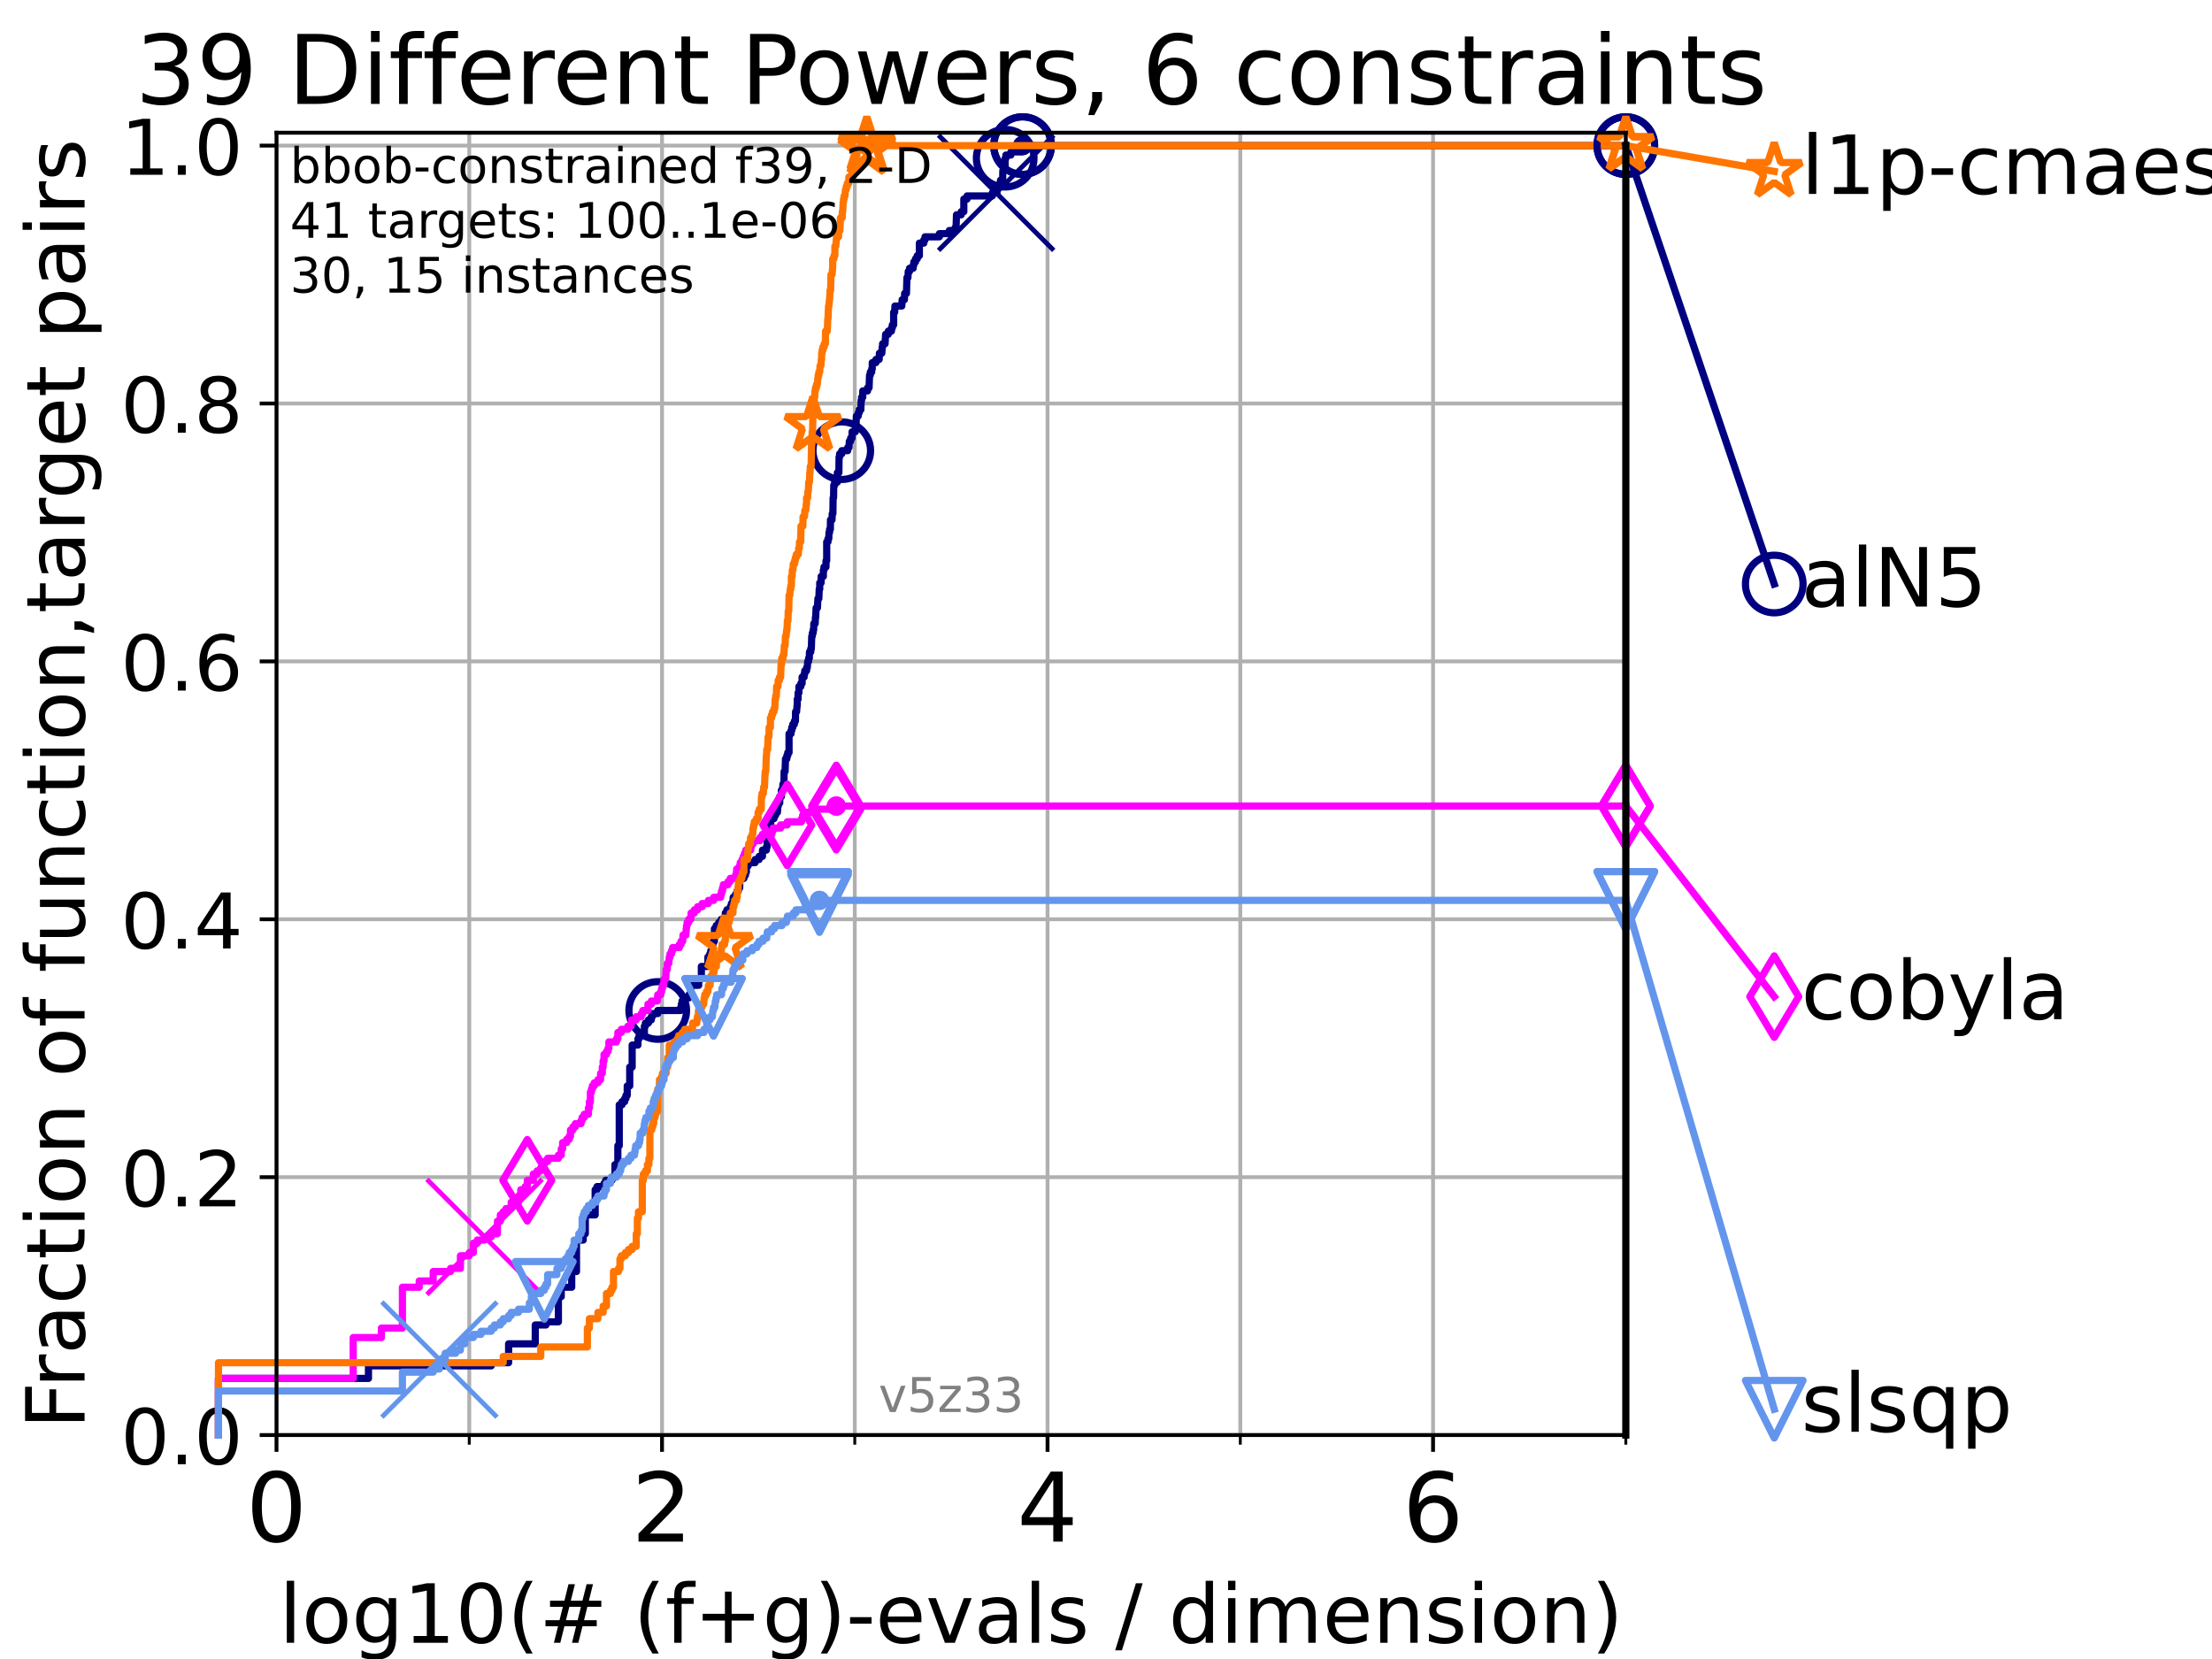 <?xml version="1.0" encoding="utf-8" standalone="no"?>
<!DOCTYPE svg PUBLIC "-//W3C//DTD SVG 1.1//EN"
  "http://www.w3.org/Graphics/SVG/1.1/DTD/svg11.dtd">
<!-- Created with matplotlib (https://matplotlib.org/) -->
<svg height="345.6pt" version="1.1" viewBox="0 0 460.8 345.6" width="460.8pt" xmlns="http://www.w3.org/2000/svg" xmlns:xlink="http://www.w3.org/1999/xlink">
 <defs>
  <style type="text/css">*{stroke-linecap:butt;stroke-linejoin:round;}</style>
 </defs>
 <g id="figure_1">
  <g id="patch_1">
   <path d="M 0 345.6 
L 460.8 345.6 
L 460.8 0 
L 0 0 
z
" style="fill:#ffffff;"/>
  </g>
  <g id="axes_1">
   <g id="patch_2">
    <path d="M 57.6 298.944 
L 338.688 298.944 
L 338.688 27.648 
L 57.6 27.648 
z
" style="fill:#ffffff;"/>
   </g>
   <g id="matplotlib.axis_1">
    <g id="xtick_1">
     <g id="line2d_1">
      <path clip-path="url(#p5eca095267)" d="M 57.6 298.944 
L 57.6 27.648 
" style="fill:none;stroke:#b0b0b0;stroke-linecap:square;stroke-width:0.8;"/>
     </g>
     <g id="line2d_2">
      <defs>
       <path d="M 0 0 
L 0 3.5 
" id="m29df27e36f" style="stroke:#000000;stroke-width:0.8;"/>
      </defs>
      <g>
       <use style="stroke:#000000;stroke-width:0.8;" x="57.6" xlink:href="#m29df27e36f" y="298.944"/>
      </g>
     </g>
     <g id="text_1">
      <!-- 0 -->
      <g transform="translate(51.237 321.141)scale(0.2 -0.2)">
       <defs>
        <path d="M 31.781 66.406 
Q 24.172 66.406 20.328 58.906 
Q 16.5 51.422 16.5 36.375 
Q 16.5 21.391 20.328 13.891 
Q 24.172 6.391 31.781 6.391 
Q 39.453 6.391 43.281 13.891 
Q 47.125 21.391 47.125 36.375 
Q 47.125 51.422 43.281 58.906 
Q 39.453 66.406 31.781 66.406 
z
M 31.781 74.219 
Q 44.047 74.219 50.516 64.516 
Q 56.984 54.828 56.984 36.375 
Q 56.984 17.969 50.516 8.266 
Q 44.047 -1.422 31.781 -1.422 
Q 19.531 -1.422 13.062 8.266 
Q 6.594 17.969 6.594 36.375 
Q 6.594 54.828 13.062 64.516 
Q 19.531 74.219 31.781 74.219 
z
" id="DejaVuSans-48"/>
       </defs>
       <use xlink:href="#DejaVuSans-48"/>
      </g>
     </g>
    </g>
    <g id="xtick_2">
     <g id="line2d_3">
      <path clip-path="url(#p5eca095267)" d="M 137.911 298.944 
L 137.911 27.648 
" style="fill:none;stroke:#b0b0b0;stroke-linecap:square;stroke-width:0.8;"/>
     </g>
     <g id="line2d_4">
      <g>
       <use style="stroke:#000000;stroke-width:0.8;" x="137.911" xlink:href="#m29df27e36f" y="298.944"/>
      </g>
     </g>
     <g id="text_2">
      <!-- 2 -->
      <g transform="translate(131.548 321.141)scale(0.2 -0.2)">
       <defs>
        <path d="M 19.188 8.297 
L 53.609 8.297 
L 53.609 0 
L 7.328 0 
L 7.328 8.297 
Q 12.938 14.109 22.625 23.891 
Q 32.328 33.688 34.812 36.531 
Q 39.547 41.844 41.422 45.531 
Q 43.312 49.219 43.312 52.781 
Q 43.312 58.594 39.234 62.25 
Q 35.156 65.922 28.609 65.922 
Q 23.969 65.922 18.812 64.312 
Q 13.672 62.703 7.812 59.422 
L 7.812 69.391 
Q 13.766 71.781 18.938 73 
Q 24.125 74.219 28.422 74.219 
Q 39.75 74.219 46.484 68.547 
Q 53.219 62.891 53.219 53.422 
Q 53.219 48.922 51.531 44.891 
Q 49.859 40.875 45.406 35.406 
Q 44.188 33.984 37.641 27.219 
Q 31.109 20.453 19.188 8.297 
z
" id="DejaVuSans-50"/>
       </defs>
       <use xlink:href="#DejaVuSans-50"/>
      </g>
     </g>
    </g>
    <g id="xtick_3">
     <g id="line2d_5">
      <path clip-path="url(#p5eca095267)" d="M 218.222 298.944 
L 218.222 27.648 
" style="fill:none;stroke:#b0b0b0;stroke-linecap:square;stroke-width:0.8;"/>
     </g>
     <g id="line2d_6">
      <g>
       <use style="stroke:#000000;stroke-width:0.8;" x="218.222" xlink:href="#m29df27e36f" y="298.944"/>
      </g>
     </g>
     <g id="text_3">
      <!-- 4 -->
      <g transform="translate(211.859 321.141)scale(0.2 -0.2)">
       <defs>
        <path d="M 37.797 64.312 
L 12.891 25.391 
L 37.797 25.391 
z
M 35.203 72.906 
L 47.609 72.906 
L 47.609 25.391 
L 58.016 25.391 
L 58.016 17.188 
L 47.609 17.188 
L 47.609 0 
L 37.797 0 
L 37.797 17.188 
L 4.891 17.188 
L 4.891 26.703 
z
" id="DejaVuSans-52"/>
       </defs>
       <use xlink:href="#DejaVuSans-52"/>
      </g>
     </g>
    </g>
    <g id="xtick_4">
     <g id="line2d_7">
      <path clip-path="url(#p5eca095267)" d="M 298.533 298.944 
L 298.533 27.648 
" style="fill:none;stroke:#b0b0b0;stroke-linecap:square;stroke-width:0.8;"/>
     </g>
     <g id="line2d_8">
      <g>
       <use style="stroke:#000000;stroke-width:0.8;" x="298.533" xlink:href="#m29df27e36f" y="298.944"/>
      </g>
     </g>
     <g id="text_4">
      <!-- 6 -->
      <g transform="translate(292.17 321.141)scale(0.2 -0.2)">
       <defs>
        <path d="M 33.016 40.375 
Q 26.375 40.375 22.484 35.828 
Q 18.609 31.297 18.609 23.391 
Q 18.609 15.531 22.484 10.953 
Q 26.375 6.391 33.016 6.391 
Q 39.656 6.391 43.531 10.953 
Q 47.406 15.531 47.406 23.391 
Q 47.406 31.297 43.531 35.828 
Q 39.656 40.375 33.016 40.375 
z
M 52.594 71.297 
L 52.594 62.312 
Q 48.875 64.062 45.094 64.984 
Q 41.312 65.922 37.594 65.922 
Q 27.828 65.922 22.672 59.328 
Q 17.531 52.734 16.797 39.406 
Q 19.672 43.656 24.016 45.922 
Q 28.375 48.188 33.594 48.188 
Q 44.578 48.188 50.953 41.516 
Q 57.328 34.859 57.328 23.391 
Q 57.328 12.156 50.688 5.359 
Q 44.047 -1.422 33.016 -1.422 
Q 20.359 -1.422 13.672 8.266 
Q 6.984 17.969 6.984 36.375 
Q 6.984 53.656 15.188 63.938 
Q 23.391 74.219 37.203 74.219 
Q 40.922 74.219 44.703 73.484 
Q 48.484 72.75 52.594 71.297 
z
" id="DejaVuSans-54"/>
       </defs>
       <use xlink:href="#DejaVuSans-54"/>
      </g>
     </g>
    </g>
    <g id="xtick_5">
     <g id="line2d_9">
      <path clip-path="url(#p5eca095267)" d="M 97.755 298.944 
L 97.755 27.648 
" style="fill:none;stroke:#b0b0b0;stroke-linecap:square;stroke-width:0.8;"/>
     </g>
     <g id="line2d_10">
      <defs>
       <path d="M 0 0 
L 0 2 
" id="mc51f424d58" style="stroke:#000000;stroke-width:0.6;"/>
      </defs>
      <g>
       <use style="stroke:#000000;stroke-width:0.6;" x="97.755" xlink:href="#mc51f424d58" y="298.944"/>
      </g>
     </g>
    </g>
    <g id="xtick_6">
     <g id="line2d_11">
      <path clip-path="url(#p5eca095267)" d="M 178.066 298.944 
L 178.066 27.648 
" style="fill:none;stroke:#b0b0b0;stroke-linecap:square;stroke-width:0.8;"/>
     </g>
     <g id="line2d_12">
      <g>
       <use style="stroke:#000000;stroke-width:0.6;" x="178.066" xlink:href="#mc51f424d58" y="298.944"/>
      </g>
     </g>
    </g>
    <g id="xtick_7">
     <g id="line2d_13">
      <path clip-path="url(#p5eca095267)" d="M 258.377 298.944 
L 258.377 27.648 
" style="fill:none;stroke:#b0b0b0;stroke-linecap:square;stroke-width:0.8;"/>
     </g>
     <g id="line2d_14">
      <g>
       <use style="stroke:#000000;stroke-width:0.6;" x="258.377" xlink:href="#mc51f424d58" y="298.944"/>
      </g>
     </g>
    </g>
    <g id="xtick_8">
     <g id="line2d_15">
      <path clip-path="url(#p5eca095267)" d="M 338.688 298.944 
L 338.688 27.648 
" style="fill:none;stroke:#b0b0b0;stroke-linecap:square;stroke-width:0.8;"/>
     </g>
     <g id="line2d_16">
      <g>
       <use style="stroke:#000000;stroke-width:0.6;" x="338.688" xlink:href="#mc51f424d58" y="298.944"/>
      </g>
     </g>
    </g>
    <g id="text_5">
     <!-- log10(# (f+g)-evals / dimension) -->
     <g transform="translate(58.145 342.218)scale(0.17 -0.17)">
      <defs>
       <path d="M 9.422 75.984 
L 18.406 75.984 
L 18.406 0 
L 9.422 0 
z
" id="DejaVuSans-108"/>
       <path d="M 30.609 48.391 
Q 23.391 48.391 19.188 42.75 
Q 14.984 37.109 14.984 27.297 
Q 14.984 17.484 19.156 11.844 
Q 23.344 6.203 30.609 6.203 
Q 37.797 6.203 41.984 11.859 
Q 46.188 17.531 46.188 27.297 
Q 46.188 37.016 41.984 42.703 
Q 37.797 48.391 30.609 48.391 
z
M 30.609 56 
Q 42.328 56 49.016 48.375 
Q 55.719 40.766 55.719 27.297 
Q 55.719 13.875 49.016 6.219 
Q 42.328 -1.422 30.609 -1.422 
Q 18.844 -1.422 12.172 6.219 
Q 5.516 13.875 5.516 27.297 
Q 5.516 40.766 12.172 48.375 
Q 18.844 56 30.609 56 
z
" id="DejaVuSans-111"/>
       <path d="M 45.406 27.984 
Q 45.406 37.75 41.375 43.109 
Q 37.359 48.484 30.078 48.484 
Q 22.859 48.484 18.828 43.109 
Q 14.797 37.75 14.797 27.984 
Q 14.797 18.266 18.828 12.891 
Q 22.859 7.516 30.078 7.516 
Q 37.359 7.516 41.375 12.891 
Q 45.406 18.266 45.406 27.984 
z
M 54.391 6.781 
Q 54.391 -7.172 48.188 -13.984 
Q 42 -20.797 29.203 -20.797 
Q 24.469 -20.797 20.266 -20.094 
Q 16.062 -19.391 12.109 -17.922 
L 12.109 -9.188 
Q 16.062 -11.328 19.922 -12.344 
Q 23.781 -13.375 27.781 -13.375 
Q 36.625 -13.375 41.016 -8.766 
Q 45.406 -4.156 45.406 5.172 
L 45.406 9.625 
Q 42.625 4.781 38.281 2.391 
Q 33.938 0 27.875 0 
Q 17.828 0 11.672 7.656 
Q 5.516 15.328 5.516 27.984 
Q 5.516 40.672 11.672 48.328 
Q 17.828 56 27.875 56 
Q 33.938 56 38.281 53.609 
Q 42.625 51.219 45.406 46.391 
L 45.406 54.688 
L 54.391 54.688 
z
" id="DejaVuSans-103"/>
       <path d="M 12.406 8.297 
L 28.516 8.297 
L 28.516 63.922 
L 10.984 60.406 
L 10.984 69.391 
L 28.422 72.906 
L 38.281 72.906 
L 38.281 8.297 
L 54.391 8.297 
L 54.391 0 
L 12.406 0 
z
" id="DejaVuSans-49"/>
       <path d="M 31 75.875 
Q 24.469 64.656 21.281 53.656 
Q 18.109 42.672 18.109 31.391 
Q 18.109 20.125 21.312 9.062 
Q 24.516 -2 31 -13.188 
L 23.188 -13.188 
Q 15.875 -1.703 12.234 9.375 
Q 8.594 20.453 8.594 31.391 
Q 8.594 42.281 12.203 53.312 
Q 15.828 64.359 23.188 75.875 
z
" id="DejaVuSans-40"/>
       <path d="M 51.125 44 
L 36.922 44 
L 32.812 27.688 
L 47.125 27.688 
z
M 43.797 71.781 
L 38.719 51.516 
L 52.984 51.516 
L 58.109 71.781 
L 65.922 71.781 
L 60.891 51.516 
L 76.125 51.516 
L 76.125 44 
L 58.984 44 
L 54.984 27.688 
L 70.516 27.688 
L 70.516 20.219 
L 53.078 20.219 
L 48 0 
L 40.188 0 
L 45.219 20.219 
L 30.906 20.219 
L 25.875 0 
L 18.016 0 
L 23.094 20.219 
L 7.719 20.219 
L 7.719 27.688 
L 24.906 27.688 
L 29 44 
L 13.281 44 
L 13.281 51.516 
L 30.906 51.516 
L 35.891 71.781 
z
" id="DejaVuSans-35"/>
       <path id="DejaVuSans-32"/>
       <path d="M 37.109 75.984 
L 37.109 68.5 
L 28.516 68.5 
Q 23.688 68.5 21.797 66.547 
Q 19.922 64.594 19.922 59.516 
L 19.922 54.688 
L 34.719 54.688 
L 34.719 47.703 
L 19.922 47.703 
L 19.922 0 
L 10.891 0 
L 10.891 47.703 
L 2.297 47.703 
L 2.297 54.688 
L 10.891 54.688 
L 10.891 58.5 
Q 10.891 67.625 15.141 71.797 
Q 19.391 75.984 28.609 75.984 
z
" id="DejaVuSans-102"/>
       <path d="M 46 62.703 
L 46 35.5 
L 73.188 35.5 
L 73.188 27.203 
L 46 27.203 
L 46 0 
L 37.797 0 
L 37.797 27.203 
L 10.594 27.203 
L 10.594 35.5 
L 37.797 35.5 
L 37.797 62.703 
z
" id="DejaVuSans-43"/>
       <path d="M 8.016 75.875 
L 15.828 75.875 
Q 23.141 64.359 26.781 53.312 
Q 30.422 42.281 30.422 31.391 
Q 30.422 20.453 26.781 9.375 
Q 23.141 -1.703 15.828 -13.188 
L 8.016 -13.188 
Q 14.5 -2 17.703 9.062 
Q 20.906 20.125 20.906 31.391 
Q 20.906 42.672 17.703 53.656 
Q 14.5 64.656 8.016 75.875 
z
" id="DejaVuSans-41"/>
       <path d="M 4.891 31.391 
L 31.203 31.391 
L 31.203 23.391 
L 4.891 23.391 
z
" id="DejaVuSans-45"/>
       <path d="M 56.203 29.594 
L 56.203 25.203 
L 14.891 25.203 
Q 15.484 15.922 20.484 11.062 
Q 25.484 6.203 34.422 6.203 
Q 39.594 6.203 44.453 7.469 
Q 49.312 8.734 54.109 11.281 
L 54.109 2.781 
Q 49.266 0.734 44.188 -0.344 
Q 39.109 -1.422 33.891 -1.422 
Q 20.797 -1.422 13.156 6.188 
Q 5.516 13.812 5.516 26.812 
Q 5.516 40.234 12.766 48.109 
Q 20.016 56 32.328 56 
Q 43.359 56 49.781 48.891 
Q 56.203 41.797 56.203 29.594 
z
M 47.219 32.234 
Q 47.125 39.594 43.094 43.984 
Q 39.062 48.391 32.422 48.391 
Q 24.906 48.391 20.391 44.141 
Q 15.875 39.891 15.188 32.172 
z
" id="DejaVuSans-101"/>
       <path d="M 2.984 54.688 
L 12.5 54.688 
L 29.594 8.797 
L 46.688 54.688 
L 56.203 54.688 
L 35.688 0 
L 23.484 0 
z
" id="DejaVuSans-118"/>
       <path d="M 34.281 27.484 
Q 23.391 27.484 19.188 25 
Q 14.984 22.516 14.984 16.5 
Q 14.984 11.719 18.141 8.906 
Q 21.297 6.109 26.703 6.109 
Q 34.188 6.109 38.703 11.406 
Q 43.219 16.703 43.219 25.484 
L 43.219 27.484 
z
M 52.203 31.203 
L 52.203 0 
L 43.219 0 
L 43.219 8.297 
Q 40.141 3.328 35.547 0.953 
Q 30.953 -1.422 24.312 -1.422 
Q 15.922 -1.422 10.953 3.297 
Q 6 8.016 6 15.922 
Q 6 25.141 12.172 29.828 
Q 18.359 34.516 30.609 34.516 
L 43.219 34.516 
L 43.219 35.406 
Q 43.219 41.609 39.141 45 
Q 35.062 48.391 27.688 48.391 
Q 23 48.391 18.547 47.266 
Q 14.109 46.141 10.016 43.891 
L 10.016 52.203 
Q 14.938 54.109 19.578 55.047 
Q 24.219 56 28.609 56 
Q 40.484 56 46.344 49.844 
Q 52.203 43.703 52.203 31.203 
z
" id="DejaVuSans-97"/>
       <path d="M 44.281 53.078 
L 44.281 44.578 
Q 40.484 46.531 36.375 47.5 
Q 32.281 48.484 27.875 48.484 
Q 21.188 48.484 17.844 46.438 
Q 14.5 44.391 14.5 40.281 
Q 14.5 37.156 16.891 35.375 
Q 19.281 33.594 26.516 31.984 
L 29.594 31.297 
Q 39.156 29.25 43.188 25.516 
Q 47.219 21.781 47.219 15.094 
Q 47.219 7.469 41.188 3.016 
Q 35.156 -1.422 24.609 -1.422 
Q 20.219 -1.422 15.453 -0.562 
Q 10.688 0.297 5.422 2 
L 5.422 11.281 
Q 10.406 8.688 15.234 7.391 
Q 20.062 6.109 24.812 6.109 
Q 31.156 6.109 34.562 8.281 
Q 37.984 10.453 37.984 14.406 
Q 37.984 18.062 35.516 20.016 
Q 33.062 21.969 24.703 23.781 
L 21.578 24.516 
Q 13.234 26.266 9.516 29.906 
Q 5.812 33.547 5.812 39.891 
Q 5.812 47.609 11.281 51.797 
Q 16.75 56 26.812 56 
Q 31.781 56 36.172 55.266 
Q 40.578 54.547 44.281 53.078 
z
" id="DejaVuSans-115"/>
       <path d="M 25.391 72.906 
L 33.688 72.906 
L 8.297 -9.281 
L 0 -9.281 
z
" id="DejaVuSans-47"/>
       <path d="M 45.406 46.391 
L 45.406 75.984 
L 54.391 75.984 
L 54.391 0 
L 45.406 0 
L 45.406 8.203 
Q 42.578 3.328 38.25 0.953 
Q 33.938 -1.422 27.875 -1.422 
Q 17.969 -1.422 11.734 6.484 
Q 5.516 14.406 5.516 27.297 
Q 5.516 40.188 11.734 48.094 
Q 17.969 56 27.875 56 
Q 33.938 56 38.25 53.625 
Q 42.578 51.266 45.406 46.391 
z
M 14.797 27.297 
Q 14.797 17.391 18.875 11.75 
Q 22.953 6.109 30.078 6.109 
Q 37.203 6.109 41.297 11.75 
Q 45.406 17.391 45.406 27.297 
Q 45.406 37.203 41.297 42.844 
Q 37.203 48.484 30.078 48.484 
Q 22.953 48.484 18.875 42.844 
Q 14.797 37.203 14.797 27.297 
z
" id="DejaVuSans-100"/>
       <path d="M 9.422 54.688 
L 18.406 54.688 
L 18.406 0 
L 9.422 0 
z
M 9.422 75.984 
L 18.406 75.984 
L 18.406 64.594 
L 9.422 64.594 
z
" id="DejaVuSans-105"/>
       <path d="M 52 44.188 
Q 55.375 50.25 60.062 53.125 
Q 64.75 56 71.094 56 
Q 79.641 56 84.281 50.016 
Q 88.922 44.047 88.922 33.016 
L 88.922 0 
L 79.891 0 
L 79.891 32.719 
Q 79.891 40.578 77.094 44.375 
Q 74.312 48.188 68.609 48.188 
Q 61.625 48.188 57.562 43.547 
Q 53.516 38.922 53.516 30.906 
L 53.516 0 
L 44.484 0 
L 44.484 32.719 
Q 44.484 40.625 41.703 44.406 
Q 38.922 48.188 33.109 48.188 
Q 26.219 48.188 22.156 43.531 
Q 18.109 38.875 18.109 30.906 
L 18.109 0 
L 9.078 0 
L 9.078 54.688 
L 18.109 54.688 
L 18.109 46.188 
Q 21.188 51.219 25.484 53.609 
Q 29.781 56 35.688 56 
Q 41.656 56 45.828 52.969 
Q 50 49.953 52 44.188 
z
" id="DejaVuSans-109"/>
       <path d="M 54.891 33.016 
L 54.891 0 
L 45.906 0 
L 45.906 32.719 
Q 45.906 40.484 42.875 44.328 
Q 39.844 48.188 33.797 48.188 
Q 26.516 48.188 22.312 43.547 
Q 18.109 38.922 18.109 30.906 
L 18.109 0 
L 9.078 0 
L 9.078 54.688 
L 18.109 54.688 
L 18.109 46.188 
Q 21.344 51.125 25.703 53.562 
Q 30.078 56 35.797 56 
Q 45.219 56 50.047 50.172 
Q 54.891 44.344 54.891 33.016 
z
" id="DejaVuSans-110"/>
      </defs>
      <use xlink:href="#DejaVuSans-108"/>
      <use x="27.783" xlink:href="#DejaVuSans-111"/>
      <use x="88.965" xlink:href="#DejaVuSans-103"/>
      <use x="152.441" xlink:href="#DejaVuSans-49"/>
      <use x="216.064" xlink:href="#DejaVuSans-48"/>
      <use x="279.688" xlink:href="#DejaVuSans-40"/>
      <use x="318.701" xlink:href="#DejaVuSans-35"/>
      <use x="402.49" xlink:href="#DejaVuSans-32"/>
      <use x="434.277" xlink:href="#DejaVuSans-40"/>
      <use x="473.291" xlink:href="#DejaVuSans-102"/>
      <use x="508.496" xlink:href="#DejaVuSans-43"/>
      <use x="592.285" xlink:href="#DejaVuSans-103"/>
      <use x="655.762" xlink:href="#DejaVuSans-41"/>
      <use x="694.775" xlink:href="#DejaVuSans-45"/>
      <use x="730.859" xlink:href="#DejaVuSans-101"/>
      <use x="792.383" xlink:href="#DejaVuSans-118"/>
      <use x="851.562" xlink:href="#DejaVuSans-97"/>
      <use x="912.842" xlink:href="#DejaVuSans-108"/>
      <use x="940.625" xlink:href="#DejaVuSans-115"/>
      <use x="992.725" xlink:href="#DejaVuSans-32"/>
      <use x="1024.512" xlink:href="#DejaVuSans-47"/>
      <use x="1058.203" xlink:href="#DejaVuSans-32"/>
      <use x="1089.99" xlink:href="#DejaVuSans-100"/>
      <use x="1153.467" xlink:href="#DejaVuSans-105"/>
      <use x="1181.25" xlink:href="#DejaVuSans-109"/>
      <use x="1278.662" xlink:href="#DejaVuSans-101"/>
      <use x="1340.186" xlink:href="#DejaVuSans-110"/>
      <use x="1403.564" xlink:href="#DejaVuSans-115"/>
      <use x="1455.664" xlink:href="#DejaVuSans-105"/>
      <use x="1483.447" xlink:href="#DejaVuSans-111"/>
      <use x="1544.629" xlink:href="#DejaVuSans-110"/>
      <use x="1608.008" xlink:href="#DejaVuSans-41"/>
     </g>
    </g>
   </g>
   <g id="matplotlib.axis_2">
    <g id="ytick_1">
     <g id="line2d_17">
      <path clip-path="url(#p5eca095267)" d="M 57.6 298.944 
L 338.688 298.944 
" style="fill:none;stroke:#b0b0b0;stroke-linecap:square;stroke-width:0.8;"/>
     </g>
     <g id="line2d_18">
      <defs>
       <path d="M 0 0 
L -3.5 0 
" id="m10a30cea21" style="stroke:#000000;stroke-width:0.8;"/>
      </defs>
      <g>
       <use style="stroke:#000000;stroke-width:0.8;" x="57.6" xlink:href="#m10a30cea21" y="298.944"/>
      </g>
     </g>
     <g id="text_6">
      <!-- 0.0 -->
      <g transform="translate(25.155 305.023)scale(0.16 -0.16)">
       <defs>
        <path d="M 10.688 12.406 
L 21 12.406 
L 21 0 
L 10.688 0 
z
" id="DejaVuSans-46"/>
       </defs>
       <use xlink:href="#DejaVuSans-48"/>
       <use x="63.623" xlink:href="#DejaVuSans-46"/>
       <use x="95.41" xlink:href="#DejaVuSans-48"/>
      </g>
     </g>
    </g>
    <g id="ytick_2">
     <g id="line2d_19">
      <path clip-path="url(#p5eca095267)" d="M 57.6 245.222 
L 338.688 245.222 
" style="fill:none;stroke:#b0b0b0;stroke-linecap:square;stroke-width:0.8;"/>
     </g>
     <g id="line2d_20">
      <g>
       <use style="stroke:#000000;stroke-width:0.8;" x="57.6" xlink:href="#m10a30cea21" y="245.222"/>
      </g>
     </g>
     <g id="text_7">
      <!-- 0.2 -->
      <g transform="translate(25.155 251.301)scale(0.16 -0.16)">
       <use xlink:href="#DejaVuSans-48"/>
       <use x="63.623" xlink:href="#DejaVuSans-46"/>
       <use x="95.41" xlink:href="#DejaVuSans-50"/>
      </g>
     </g>
    </g>
    <g id="ytick_3">
     <g id="line2d_21">
      <path clip-path="url(#p5eca095267)" d="M 57.6 191.5 
L 338.688 191.5 
" style="fill:none;stroke:#b0b0b0;stroke-linecap:square;stroke-width:0.8;"/>
     </g>
     <g id="line2d_22">
      <g>
       <use style="stroke:#000000;stroke-width:0.8;" x="57.6" xlink:href="#m10a30cea21" y="191.5"/>
      </g>
     </g>
     <g id="text_8">
      <!-- 0.4 -->
      <g transform="translate(25.155 197.579)scale(0.16 -0.16)">
       <use xlink:href="#DejaVuSans-48"/>
       <use x="63.623" xlink:href="#DejaVuSans-46"/>
       <use x="95.41" xlink:href="#DejaVuSans-52"/>
      </g>
     </g>
    </g>
    <g id="ytick_4">
     <g id="line2d_23">
      <path clip-path="url(#p5eca095267)" d="M 57.6 137.778 
L 338.688 137.778 
" style="fill:none;stroke:#b0b0b0;stroke-linecap:square;stroke-width:0.8;"/>
     </g>
     <g id="line2d_24">
      <g>
       <use style="stroke:#000000;stroke-width:0.8;" x="57.6" xlink:href="#m10a30cea21" y="137.778"/>
      </g>
     </g>
     <g id="text_9">
      <!-- 0.6 -->
      <g transform="translate(25.155 143.857)scale(0.16 -0.16)">
       <use xlink:href="#DejaVuSans-48"/>
       <use x="63.623" xlink:href="#DejaVuSans-46"/>
       <use x="95.41" xlink:href="#DejaVuSans-54"/>
      </g>
     </g>
    </g>
    <g id="ytick_5">
     <g id="line2d_25">
      <path clip-path="url(#p5eca095267)" d="M 57.6 84.056 
L 338.688 84.056 
" style="fill:none;stroke:#b0b0b0;stroke-linecap:square;stroke-width:0.8;"/>
     </g>
     <g id="line2d_26">
      <g>
       <use style="stroke:#000000;stroke-width:0.8;" x="57.6" xlink:href="#m10a30cea21" y="84.056"/>
      </g>
     </g>
     <g id="text_10">
      <!-- 0.8 -->
      <g transform="translate(25.155 90.135)scale(0.16 -0.16)">
       <defs>
        <path d="M 31.781 34.625 
Q 24.75 34.625 20.719 30.859 
Q 16.703 27.094 16.703 20.516 
Q 16.703 13.922 20.719 10.156 
Q 24.75 6.391 31.781 6.391 
Q 38.812 6.391 42.859 10.172 
Q 46.922 13.969 46.922 20.516 
Q 46.922 27.094 42.891 30.859 
Q 38.875 34.625 31.781 34.625 
z
M 21.922 38.812 
Q 15.578 40.375 12.031 44.719 
Q 8.5 49.078 8.5 55.328 
Q 8.5 64.062 14.719 69.141 
Q 20.953 74.219 31.781 74.219 
Q 42.672 74.219 48.875 69.141 
Q 55.078 64.062 55.078 55.328 
Q 55.078 49.078 51.531 44.719 
Q 48 40.375 41.703 38.812 
Q 48.828 37.156 52.797 32.312 
Q 56.781 27.484 56.781 20.516 
Q 56.781 9.906 50.312 4.234 
Q 43.844 -1.422 31.781 -1.422 
Q 19.734 -1.422 13.25 4.234 
Q 6.781 9.906 6.781 20.516 
Q 6.781 27.484 10.781 32.312 
Q 14.797 37.156 21.922 38.812 
z
M 18.312 54.391 
Q 18.312 48.734 21.844 45.562 
Q 25.391 42.391 31.781 42.391 
Q 38.141 42.391 41.719 45.562 
Q 45.312 48.734 45.312 54.391 
Q 45.312 60.062 41.719 63.234 
Q 38.141 66.406 31.781 66.406 
Q 25.391 66.406 21.844 63.234 
Q 18.312 60.062 18.312 54.391 
z
" id="DejaVuSans-56"/>
       </defs>
       <use xlink:href="#DejaVuSans-48"/>
       <use x="63.623" xlink:href="#DejaVuSans-46"/>
       <use x="95.41" xlink:href="#DejaVuSans-56"/>
      </g>
     </g>
    </g>
    <g id="ytick_6">
     <g id="line2d_27">
      <path clip-path="url(#p5eca095267)" d="M 57.6 30.334 
L 338.688 30.334 
" style="fill:none;stroke:#b0b0b0;stroke-linecap:square;stroke-width:0.8;"/>
     </g>
     <g id="line2d_28">
      <g>
       <use style="stroke:#000000;stroke-width:0.8;" x="57.6" xlink:href="#m10a30cea21" y="30.334"/>
      </g>
     </g>
     <g id="text_11">
      <!-- 1.0 -->
      <g transform="translate(25.155 36.413)scale(0.16 -0.16)">
       <use xlink:href="#DejaVuSans-49"/>
       <use x="63.623" xlink:href="#DejaVuSans-46"/>
       <use x="95.41" xlink:href="#DejaVuSans-48"/>
      </g>
     </g>
    </g>
    <g id="text_12">
     <!-- Fraction of function,target pairs -->
     <g transform="translate(17.62 297.681)rotate(-90)scale(0.17 -0.17)">
      <defs>
       <path d="M 9.812 72.906 
L 51.703 72.906 
L 51.703 64.594 
L 19.672 64.594 
L 19.672 43.109 
L 48.578 43.109 
L 48.578 34.812 
L 19.672 34.812 
L 19.672 0 
L 9.812 0 
z
" id="DejaVuSans-70"/>
       <path d="M 41.109 46.297 
Q 39.594 47.172 37.812 47.578 
Q 36.031 48 33.891 48 
Q 26.266 48 22.188 43.047 
Q 18.109 38.094 18.109 28.812 
L 18.109 0 
L 9.078 0 
L 9.078 54.688 
L 18.109 54.688 
L 18.109 46.188 
Q 20.953 51.172 25.484 53.578 
Q 30.031 56 36.531 56 
Q 37.453 56 38.578 55.875 
Q 39.703 55.766 41.062 55.516 
z
" id="DejaVuSans-114"/>
       <path d="M 48.781 52.594 
L 48.781 44.188 
Q 44.969 46.297 41.141 47.344 
Q 37.312 48.391 33.406 48.391 
Q 24.656 48.391 19.812 42.844 
Q 14.984 37.312 14.984 27.297 
Q 14.984 17.281 19.812 11.734 
Q 24.656 6.203 33.406 6.203 
Q 37.312 6.203 41.141 7.25 
Q 44.969 8.297 48.781 10.406 
L 48.781 2.094 
Q 45.016 0.344 40.984 -0.531 
Q 36.969 -1.422 32.422 -1.422 
Q 20.062 -1.422 12.781 6.344 
Q 5.516 14.109 5.516 27.297 
Q 5.516 40.672 12.859 48.328 
Q 20.219 56 33.016 56 
Q 37.156 56 41.109 55.141 
Q 45.062 54.297 48.781 52.594 
z
" id="DejaVuSans-99"/>
       <path d="M 18.312 70.219 
L 18.312 54.688 
L 36.812 54.688 
L 36.812 47.703 
L 18.312 47.703 
L 18.312 18.016 
Q 18.312 11.328 20.141 9.422 
Q 21.969 7.516 27.594 7.516 
L 36.812 7.516 
L 36.812 0 
L 27.594 0 
Q 17.188 0 13.234 3.875 
Q 9.281 7.766 9.281 18.016 
L 9.281 47.703 
L 2.688 47.703 
L 2.688 54.688 
L 9.281 54.688 
L 9.281 70.219 
z
" id="DejaVuSans-116"/>
       <path d="M 8.5 21.578 
L 8.5 54.688 
L 17.484 54.688 
L 17.484 21.922 
Q 17.484 14.156 20.5 10.266 
Q 23.531 6.391 29.594 6.391 
Q 36.859 6.391 41.078 11.031 
Q 45.312 15.672 45.312 23.688 
L 45.312 54.688 
L 54.297 54.688 
L 54.297 0 
L 45.312 0 
L 45.312 8.406 
Q 42.047 3.422 37.719 1 
Q 33.406 -1.422 27.688 -1.422 
Q 18.266 -1.422 13.375 4.438 
Q 8.5 10.297 8.5 21.578 
z
M 31.109 56 
z
" id="DejaVuSans-117"/>
       <path d="M 11.719 12.406 
L 22.016 12.406 
L 22.016 4 
L 14.016 -11.625 
L 7.719 -11.625 
L 11.719 4 
z
" id="DejaVuSans-44"/>
       <path d="M 18.109 8.203 
L 18.109 -20.797 
L 9.078 -20.797 
L 9.078 54.688 
L 18.109 54.688 
L 18.109 46.391 
Q 20.953 51.266 25.266 53.625 
Q 29.594 56 35.594 56 
Q 45.562 56 51.781 48.094 
Q 58.016 40.188 58.016 27.297 
Q 58.016 14.406 51.781 6.484 
Q 45.562 -1.422 35.594 -1.422 
Q 29.594 -1.422 25.266 0.953 
Q 20.953 3.328 18.109 8.203 
z
M 48.688 27.297 
Q 48.688 37.203 44.609 42.844 
Q 40.531 48.484 33.406 48.484 
Q 26.266 48.484 22.188 42.844 
Q 18.109 37.203 18.109 27.297 
Q 18.109 17.391 22.188 11.75 
Q 26.266 6.109 33.406 6.109 
Q 40.531 6.109 44.609 11.75 
Q 48.688 17.391 48.688 27.297 
z
" id="DejaVuSans-112"/>
      </defs>
      <use xlink:href="#DejaVuSans-70"/>
      <use x="50.27" xlink:href="#DejaVuSans-114"/>
      <use x="91.383" xlink:href="#DejaVuSans-97"/>
      <use x="152.662" xlink:href="#DejaVuSans-99"/>
      <use x="207.643" xlink:href="#DejaVuSans-116"/>
      <use x="246.852" xlink:href="#DejaVuSans-105"/>
      <use x="274.635" xlink:href="#DejaVuSans-111"/>
      <use x="335.816" xlink:href="#DejaVuSans-110"/>
      <use x="399.195" xlink:href="#DejaVuSans-32"/>
      <use x="430.982" xlink:href="#DejaVuSans-111"/>
      <use x="492.164" xlink:href="#DejaVuSans-102"/>
      <use x="527.369" xlink:href="#DejaVuSans-32"/>
      <use x="559.156" xlink:href="#DejaVuSans-102"/>
      <use x="594.361" xlink:href="#DejaVuSans-117"/>
      <use x="657.74" xlink:href="#DejaVuSans-110"/>
      <use x="721.119" xlink:href="#DejaVuSans-99"/>
      <use x="776.1" xlink:href="#DejaVuSans-116"/>
      <use x="815.309" xlink:href="#DejaVuSans-105"/>
      <use x="843.092" xlink:href="#DejaVuSans-111"/>
      <use x="904.273" xlink:href="#DejaVuSans-110"/>
      <use x="967.652" xlink:href="#DejaVuSans-44"/>
      <use x="999.439" xlink:href="#DejaVuSans-116"/>
      <use x="1038.648" xlink:href="#DejaVuSans-97"/>
      <use x="1099.928" xlink:href="#DejaVuSans-114"/>
      <use x="1139.291" xlink:href="#DejaVuSans-103"/>
      <use x="1202.768" xlink:href="#DejaVuSans-101"/>
      <use x="1264.291" xlink:href="#DejaVuSans-116"/>
      <use x="1303.5" xlink:href="#DejaVuSans-32"/>
      <use x="1335.287" xlink:href="#DejaVuSans-112"/>
      <use x="1398.764" xlink:href="#DejaVuSans-97"/>
      <use x="1460.043" xlink:href="#DejaVuSans-105"/>
      <use x="1487.826" xlink:href="#DejaVuSans-114"/>
      <use x="1528.939" xlink:href="#DejaVuSans-115"/>
     </g>
    </g>
   </g>
   <g id="line2d_29">
    <defs>
     <path d="M 0 1.5 
C 0.398 1.5 0.779 1.342 1.061 1.061 
C 1.342 0.779 1.5 0.398 1.5 0 
C 1.5 -0.398 1.342 -0.779 1.061 -1.061 
C 0.779 -1.342 0.398 -1.5 0 -1.5 
C -0.398 -1.5 -0.779 -1.342 -1.061 -1.061 
C -1.342 -0.779 -1.5 -0.398 -1.5 0 
C -1.5 0.398 -1.342 0.779 -1.061 1.061 
C -0.779 1.342 -0.398 1.5 0 1.5 
z
" id="mdb4a104ff9" style="stroke:#000080;"/>
    </defs>
    <g>
     <use style="fill:#000080;stroke:#000080;" x="213.02" xlink:href="#mdb4a104ff9" y="30.334"/>
     <use style="fill:#000080;stroke:#000080;" x="213.02" xlink:href="#mdb4a104ff9" y="30.334"/>
    </g>
   </g>
   <g id="line2d_30">
    <path d="M 45.512 298.944 
L 45.512 287.151 
L 76.759 287.151 
L 76.759 284.531 
L 102.331 284.531 
L 102.331 283.876 
L 105.952 283.876 
L 105.952 279.945 
L 111.506 279.945 
L 111.506 276.014 
L 113.735 276.014 
L 113.735 275.359 
L 116.323 275.359 
L 116.323 270.118 
L 116.914 270.118 
L 116.914 268.152 
L 119.097 268.152 
L 119.097 264.876 
L 120.094 264.876 
L 120.094 258.325 
L 121.49 258.325 
L 121.49 257.015 
L 121.931 257.015 
L 121.931 253.084 
L 123.985 253.084 
L 123.985 247.843 
L 124.369 247.843 
L 124.369 247.187 
L 125.823 247.187 
L 125.823 246.532 
L 126.168 246.532 
L 126.168 245.877 
L 127.485 245.877 
L 127.485 245.222 
L 128.108 245.222 
L 128.108 242.601 
L 128.709 242.601 
L 128.709 238.671 
L 129.002 238.671 
L 129.002 230.154 
L 129.574 230.154 
L 129.574 229.499 
L 130.128 229.499 
L 130.128 228.843 
L 130.398 228.843 
L 130.398 228.188 
L 130.665 228.188 
L 130.665 226.223 
L 131.185 226.223 
L 131.185 222.292 
L 131.691 222.292 
L 131.691 217.706 
L 132.894 217.706 
L 132.894 216.396 
L 133.125 216.396 
L 133.125 215.74 
L 134.236 215.74 
L 134.236 213.775 
L 134.45 213.775 
L 134.45 213.12 
L 135.077 213.12 
L 135.077 212.465 
L 135.682 212.465 
L 135.682 211.81 
L 135.879 211.81 
L 135.879 211.154 
L 137.016 211.154 
L 137.016 210.499 
L 141.802 210.499 
L 141.802 209.844 
L 141.941 209.844 
L 141.941 209.189 
L 142.079 209.189 
L 142.079 208.534 
L 142.486 208.534 
L 142.486 207.879 
L 143.528 207.879 
L 143.528 207.224 
L 143.903 207.224 
L 143.903 205.258 
L 145.554 205.258 
L 145.554 203.948 
L 146.107 203.948 
L 146.107 201.327 
L 147.47 201.327 
L 147.47 199.362 
L 147.868 199.362 
L 147.868 198.707 
L 148.064 198.707 
L 148.064 198.052 
L 148.354 198.052 
L 148.45 196.741 
L 148.545 196.741 
L 148.545 196.086 
L 148.827 196.086 
L 148.827 193.465 
L 149.196 193.465 
L 149.196 192.81 
L 149.735 192.81 
L 149.735 192.155 
L 150.258 192.155 
L 150.258 191.5 
L 151.097 191.5 
L 151.097 190.19 
L 151.422 190.19 
L 151.422 189.535 
L 152.13 189.535 
L 152.13 188.879 
L 152.36 188.879 
L 152.36 188.224 
L 152.662 188.224 
L 152.737 186.914 
L 153.251 186.914 
L 153.251 186.259 
L 153.538 186.259 
L 153.538 185.604 
L 153.82 185.604 
L 153.82 184.949 
L 154.098 184.949 
L 154.098 182.983 
L 154.972 182.983 
L 154.972 182.328 
L 155.297 182.328 
L 155.297 181.673 
L 155.489 181.673 
L 155.489 180.363 
L 155.867 180.363 
L 155.867 179.707 
L 157.301 179.707 
L 157.301 179.052 
L 158.141 179.052 
L 158.141 178.397 
L 158.837 178.397 
L 158.837 177.087 
L 159.658 177.087 
L 159.658 176.432 
L 159.808 176.432 
L 159.808 175.121 
L 160.201 175.121 
L 160.249 173.811 
L 160.49 173.811 
L 160.585 170.535 
L 161.238 170.535 
L 161.238 169.88 
L 161.556 169.88 
L 161.556 169.225 
L 161.956 169.225 
L 162.043 167.915 
L 162.13 167.915 
L 162.13 167.26 
L 162.432 167.26 
L 162.432 165.949 
L 162.771 165.949 
L 162.771 164.639 
L 163.021 164.639 
L 163.103 163.329 
L 163.307 163.329 
L 163.348 160.708 
L 163.55 160.708 
L 163.63 158.088 
L 163.907 158.088 
L 163.907 157.432 
L 164.102 157.432 
L 164.102 156.777 
L 164.372 156.777 
L 164.372 152.846 
L 164.788 152.846 
L 164.788 152.191 
L 164.936 152.191 
L 164.936 151.536 
L 165.157 151.536 
L 165.157 150.881 
L 165.483 150.881 
L 165.483 150.226 
L 165.697 150.226 
L 165.732 148.26 
L 165.943 148.26 
L 166.048 146.95 
L 166.083 146.95 
L 166.083 145.64 
L 166.255 145.64 
L 166.255 144.33 
L 166.426 144.33 
L 166.426 143.019 
L 166.829 143.019 
L 166.829 142.364 
L 167.093 142.364 
L 167.093 141.054 
L 167.513 141.054 
L 167.513 140.399 
L 167.64 140.399 
L 167.64 139.743 
L 168.017 139.743 
L 168.017 139.088 
L 168.171 139.088 
L 168.263 137.778 
L 168.446 137.778 
L 168.446 137.123 
L 168.597 137.123 
L 168.627 135.813 
L 168.894 135.813 
L 168.894 135.157 
L 169.012 135.157 
L 169.1 132.537 
L 169.216 132.537 
L 169.216 131.882 
L 169.389 131.882 
L 169.389 131.227 
L 169.503 131.227 
L 169.532 129.916 
L 169.814 129.916 
L 169.87 128.606 
L 169.925 128.606 
L 170.009 126.641 
L 170.283 126.641 
L 170.392 124.675 
L 170.581 124.675 
L 170.661 122.71 
L 170.767 122.71 
L 170.767 121.399 
L 171.056 121.399 
L 171.056 120.089 
L 171.519 120.089 
L 171.519 118.779 
L 171.646 118.779 
L 171.646 118.124 
L 172.069 118.124 
L 172.069 116.813 
L 172.216 116.813 
L 172.216 112.883 
L 172.482 112.883 
L 172.482 112.227 
L 172.649 112.227 
L 172.697 110.917 
L 172.815 110.917 
L 172.815 110.262 
L 172.979 110.262 
L 173.003 108.296 
L 173.326 108.296 
L 173.372 106.986 
L 173.508 106.986 
L 173.554 103.71 
L 173.644 103.71 
L 173.689 101.09 
L 173.867 101.09 
L 173.867 100.435 
L 174.434 100.435 
L 174.434 98.469 
L 174.754 98.469 
L 174.796 95.194 
L 174.901 95.194 
L 174.901 94.538 
L 175.355 94.538 
L 175.355 93.883 
L 176.593 93.883 
L 176.593 93.228 
L 176.857 93.228 
L 176.931 91.918 
L 177.208 91.918 
L 177.208 91.263 
L 177.499 91.263 
L 177.499 89.952 
L 178.188 89.952 
L 178.188 89.297 
L 178.309 89.297 
L 178.395 86.677 
L 178.784 86.677 
L 178.784 86.022 
L 178.983 86.022 
L 178.983 85.366 
L 179.328 85.366 
L 179.392 83.401 
L 179.489 83.401 
L 179.489 82.746 
L 179.728 82.746 
L 179.728 81.435 
L 180.73 81.435 
L 180.73 80.78 
L 181.041 80.78 
L 181.144 78.16 
L 181.304 78.16 
L 181.304 77.505 
L 181.591 77.505 
L 181.591 76.849 
L 181.705 76.849 
L 181.705 75.539 
L 182.466 75.539 
L 182.466 74.884 
L 183.144 74.884 
L 183.196 73.574 
L 183.696 73.574 
L 183.784 72.263 
L 183.859 72.263 
L 183.859 71.608 
L 184.377 71.608 
L 184.486 69.643 
L 185.044 69.643 
L 185.044 68.988 
L 185.698 68.988 
L 185.698 68.333 
L 185.888 68.333 
L 185.888 67.677 
L 186.164 67.677 
L 186.164 65.057 
L 186.371 65.057 
L 186.436 63.747 
L 187.865 63.747 
L 187.935 62.436 
L 188.404 62.436 
L 188.452 61.126 
L 188.832 61.126 
L 188.926 57.85 
L 189.131 57.85 
L 189.205 56.54 
L 189.47 56.54 
L 189.47 55.885 
L 190.233 55.885 
L 190.233 55.23 
L 190.362 55.23 
L 190.362 54.575 
L 190.712 54.575 
L 190.712 53.919 
L 191.08 53.919 
L 191.08 53.264 
L 191.521 53.264 
L 191.521 50.644 
L 192.447 50.644 
L 192.447 49.988 
L 192.697 49.988 
L 192.697 49.333 
L 195.689 49.333 
L 195.689 48.678 
L 197.758 48.678 
L 197.758 48.023 
L 198.988 48.023 
L 198.988 47.368 
L 199.17 47.368 
L 199.253 44.747 
L 200.239 44.747 
L 200.239 44.092 
L 200.783 44.092 
L 200.783 41.472 
L 201.453 41.472 
L 201.453 40.816 
L 206.724 40.816 
L 206.724 40.161 
L 207.691 40.161 
L 207.704 38.851 
L 208.25 38.851 
L 208.25 38.196 
L 208.419 38.196 
L 208.419 37.541 
L 208.866 37.541 
L 208.905 35.575 
L 209.238 35.575 
L 209.238 34.92 
L 209.38 34.92 
L 209.4 32.955 
L 209.547 32.955 
L 209.547 32.3 
L 210.585 32.3 
L 210.585 31.644 
L 212.676 31.644 
L 212.676 30.989 
L 213.02 30.989 
L 213.02 30.334 
L 338.688 30.334 
L 338.688 30.334 
" style="fill:none;stroke:#000080;stroke-linecap:square;stroke-width:1.5;"/>
   </g>
   <g id="line2d_31">
    <defs>
     <path d="M 0 6 
C 1.591 6 3.117 5.368 4.243 4.243 
C 5.368 3.117 6 1.591 6 0 
C 6 -1.591 5.368 -3.117 4.243 -4.243 
C 3.117 -5.368 1.591 -6 0 -6 
C -1.591 -6 -3.117 -5.368 -4.243 -4.243 
C -5.368 -3.117 -6 -1.591 -6 0 
C -6 1.591 -5.368 3.117 -4.243 4.243 
C -3.117 5.368 -1.591 6 0 6 
z
" id="m54c9a25fbe" style="stroke:#000080;stroke-width:1.5;"/>
    </defs>
    <g>
     <use style="fill-opacity:0;stroke:#000080;stroke-width:1.5;" x="137.016" xlink:href="#m54c9a25fbe" y="210.499"/>
     <use style="fill-opacity:0;stroke:#000080;stroke-width:1.5;" x="175.355" xlink:href="#m54c9a25fbe" y="93.883"/>
     <use style="fill-opacity:0;stroke:#000080;stroke-width:1.5;" x="209.4" xlink:href="#m54c9a25fbe" y="32.955"/>
     <use style="fill-opacity:0;stroke:#000080;stroke-width:1.5;" x="213.02" xlink:href="#m54c9a25fbe" y="30.334"/>
     <use style="fill-opacity:0;stroke:#000080;stroke-width:1.5;" x="213.02" xlink:href="#m54c9a25fbe" y="30.334"/>
     <use style="fill-opacity:0;stroke:#000080;stroke-width:1.5;" x="338.688" xlink:href="#m54c9a25fbe" y="30.334"/>
    </g>
   </g>
   <g id="line2d_32">
    <path style="fill:none;stroke:#000080;stroke-linecap:square;stroke-width:1.5;"/>
    <g/>
   </g>
   <g id="line2d_33">
    <path clip-path="url(#p5eca095267)" d="M 207.515 40.161 
" style="fill:none;stroke:#000080;stroke-linecap:square;stroke-width:1.5;"/>
    <defs>
     <path d="M -12 12 
L 12 -12 
M -12 -12 
L 12 12 
" id="m72347888c1" style="stroke:#000080;"/>
    </defs>
    <g clip-path="url(#p5eca095267)">
     <use style="fill:#000080;stroke:#000080;" x="207.515" xlink:href="#m72347888c1" y="40.161"/>
    </g>
   </g>
   <g id="line2d_34">
    <defs>
     <path d="M 0 1.5 
C 0.398 1.5 0.779 1.342 1.061 1.061 
C 1.342 0.779 1.5 0.398 1.5 0 
C 1.5 -0.398 1.342 -0.779 1.061 -1.061 
C 0.779 -1.342 0.398 -1.5 0 -1.5 
C -0.398 -1.5 -0.779 -1.342 -1.061 -1.061 
C -1.342 -0.779 -1.5 -0.398 -1.5 0 
C -1.5 0.398 -1.342 0.779 -1.061 1.061 
C -0.779 1.342 -0.398 1.5 0 1.5 
z
" id="mc3ae126fa5" style="stroke:#ff00ff;"/>
    </defs>
    <g>
     <use style="fill:#ff00ff;stroke:#ff00ff;" x="174.218" xlink:href="#mc3ae126fa5" y="167.915"/>
     <use style="fill:#ff00ff;stroke:#ff00ff;" x="174.218" xlink:href="#mc3ae126fa5" y="167.915"/>
    </g>
   </g>
   <g id="line2d_35">
    <path d="M 45.512 298.944 
L 45.512 287.151 
L 73.579 287.151 
L 73.579 278.634 
L 79.447 278.634 
L 79.447 276.669 
L 83.83 276.669 
L 83.83 268.152 
L 87.33 268.152 
L 87.33 266.842 
L 90.243 266.842 
L 90.243 264.876 
L 93.864 264.876 
L 93.864 264.221 
L 95.918 264.221 
L 95.918 261.601 
L 97.755 261.601 
L 97.755 260.946 
L 98.606 260.946 
L 98.606 258.98 
L 99.418 258.98 
L 99.418 258.325 
L 100.935 258.325 
L 100.935 257.67 
L 102.331 257.67 
L 102.331 257.015 
L 103.623 257.015 
L 103.623 254.394 
L 104.235 254.394 
L 104.235 253.084 
L 104.826 253.084 
L 104.826 252.429 
L 105.398 252.429 
L 105.398 251.773 
L 106.489 251.773 
L 106.489 250.463 
L 108.006 250.463 
L 108.006 249.153 
L 108.484 249.153 
L 108.484 247.843 
L 109.402 247.843 
L 109.402 247.187 
L 109.843 247.187 
L 109.843 245.877 
L 111.105 245.877 
L 111.105 244.567 
L 111.897 244.567 
L 111.897 243.912 
L 112.656 243.912 
L 112.656 243.257 
L 113.023 243.257 
L 113.023 242.601 
L 113.383 242.601 
L 113.383 241.946 
L 114.08 241.946 
L 114.08 241.291 
L 116.323 241.291 
L 116.323 240.636 
L 116.914 240.636 
L 116.914 239.326 
L 117.203 239.326 
L 117.203 238.015 
L 118.04 238.015 
L 118.04 237.36 
L 118.577 237.36 
L 118.577 236.705 
L 118.839 236.705 
L 118.839 235.395 
L 119.352 235.395 
L 119.352 234.74 
L 119.85 234.74 
L 119.85 234.085 
L 121.037 234.085 
L 121.037 233.429 
L 121.265 233.429 
L 121.265 232.774 
L 121.712 232.774 
L 121.712 232.119 
L 122.573 232.119 
L 122.573 230.809 
L 122.782 230.809 
L 122.782 229.499 
L 122.989 229.499 
L 122.989 227.533 
L 123.193 227.533 
L 123.193 226.878 
L 123.394 226.878 
L 123.394 226.223 
L 123.791 226.223 
L 123.791 225.568 
L 124.557 225.568 
L 124.557 224.912 
L 125.111 224.912 
L 125.111 223.602 
L 125.471 223.602 
L 125.471 222.292 
L 125.648 222.292 
L 125.648 220.982 
L 125.823 220.982 
L 125.823 219.671 
L 126.338 219.671 
L 126.338 219.016 
L 126.674 219.016 
L 126.674 218.361 
L 126.839 218.361 
L 126.839 217.051 
L 128.411 217.051 
L 128.411 216.396 
L 128.709 216.396 
L 128.709 215.085 
L 129.433 215.085 
L 129.433 214.43 
L 130.796 214.43 
L 130.796 213.775 
L 131.44 213.775 
L 131.44 213.12 
L 131.566 213.12 
L 131.566 212.465 
L 132.542 212.465 
L 132.542 211.81 
L 133.578 211.81 
L 133.578 211.154 
L 133.91 211.154 
L 133.91 210.499 
L 134.974 210.499 
L 134.974 209.189 
L 135.682 209.189 
L 135.682 208.534 
L 136.924 208.534 
L 137.016 207.224 
L 137.647 207.224 
L 137.647 206.568 
L 137.823 206.568 
L 137.823 205.913 
L 137.998 205.913 
L 137.998 205.258 
L 138.256 205.258 
L 138.341 203.948 
L 138.678 203.948 
L 138.762 201.982 
L 139.009 201.982 
L 139.009 200.672 
L 139.334 200.672 
L 139.414 199.362 
L 139.573 199.362 
L 139.573 198.707 
L 139.887 198.707 
L 139.887 198.052 
L 140.119 198.052 
L 140.119 197.396 
L 141.521 197.396 
L 141.521 196.741 
L 141.872 196.741 
L 141.872 196.086 
L 142.216 196.086 
L 142.284 194.776 
L 142.884 194.776 
L 142.95 193.465 
L 143.015 193.465 
L 143.015 192.81 
L 143.144 192.81 
L 143.144 192.155 
L 143.464 192.155 
L 143.464 191.5 
L 143.903 191.5 
L 143.965 190.19 
L 144.63 190.19 
L 144.63 189.535 
L 145.327 189.535 
L 145.327 188.879 
L 146.27 188.879 
L 146.27 188.224 
L 147.57 188.224 
L 147.57 187.569 
L 148.686 187.569 
L 148.686 186.914 
L 150.129 186.914 
L 150.129 186.259 
L 150.301 186.259 
L 150.301 185.604 
L 150.514 185.604 
L 150.514 184.949 
L 150.683 184.949 
L 150.683 184.293 
L 151.661 184.293 
L 151.661 183.638 
L 152.13 183.638 
L 152.13 182.983 
L 153.215 182.983 
L 153.215 182.328 
L 153.359 182.328 
L 153.467 181.018 
L 154.064 181.018 
L 154.064 180.363 
L 154.201 180.363 
L 154.201 179.707 
L 154.574 179.707 
L 154.574 179.052 
L 154.841 179.052 
L 154.841 178.397 
L 155.103 178.397 
L 155.103 177.742 
L 155.361 177.742 
L 155.361 177.087 
L 156.388 177.087 
L 156.388 176.432 
L 156.509 176.432 
L 156.509 175.777 
L 156.924 175.777 
L 156.924 175.121 
L 158.331 175.121 
L 158.331 174.466 
L 158.811 174.466 
L 158.811 173.811 
L 160.798 173.811 
L 160.798 173.156 
L 161.008 173.156 
L 161.008 172.501 
L 162.602 172.501 
L 162.602 171.846 
L 164.005 171.846 
L 164.005 171.191 
L 166.978 171.191 
L 166.978 170.535 
L 167.191 170.535 
L 167.191 169.88 
L 167.688 169.88 
L 167.688 169.225 
L 169.085 169.225 
L 169.085 168.57 
L 174.218 168.57 
L 174.218 167.915 
L 338.688 167.915 
L 338.688 167.915 
" style="fill:none;stroke:#ff00ff;stroke-linecap:square;stroke-width:1.5;"/>
   </g>
   <g id="line2d_36">
    <defs>
     <path d="M -0 8.485 
L 5.091 0 
L 0 -8.485 
L -5.091 -0 
z
" id="mb7636ebea1" style="stroke:#ff00ff;stroke-linejoin:miter;stroke-width:1.5;"/>
    </defs>
    <g>
     <use style="fill-opacity:0;stroke:#ff00ff;stroke-linejoin:miter;stroke-width:1.5;" x="109.843" xlink:href="#mb7636ebea1" y="245.877"/>
     <use style="fill-opacity:0;stroke:#ff00ff;stroke-linejoin:miter;stroke-width:1.5;" x="164.005" xlink:href="#mb7636ebea1" y="171.846"/>
     <use style="fill-opacity:0;stroke:#ff00ff;stroke-linejoin:miter;stroke-width:1.5;" x="174.218" xlink:href="#mb7636ebea1" y="168.57"/>
     <use style="fill-opacity:0;stroke:#ff00ff;stroke-linejoin:miter;stroke-width:1.5;" x="174.218" xlink:href="#mb7636ebea1" y="167.915"/>
     <use style="fill-opacity:0;stroke:#ff00ff;stroke-linejoin:miter;stroke-width:1.5;" x="174.218" xlink:href="#mb7636ebea1" y="167.915"/>
     <use style="fill-opacity:0;stroke:#ff00ff;stroke-linejoin:miter;stroke-width:1.5;" x="338.688" xlink:href="#mb7636ebea1" y="167.915"/>
    </g>
   </g>
   <g id="line2d_37">
    <path style="fill:none;stroke:#ff00ff;stroke-linecap:square;stroke-width:1.5;"/>
    <g/>
   </g>
   <g id="line2d_38">
    <path clip-path="url(#p5eca095267)" d="M 100.935 257.67 
" style="fill:none;stroke:#ff00ff;stroke-linecap:square;stroke-width:1.5;"/>
    <defs>
     <path d="M -12 12 
L 12 -12 
M -12 -12 
L 12 12 
" id="mdcd06748a5" style="stroke:#ff00ff;"/>
    </defs>
    <g clip-path="url(#p5eca095267)">
     <use style="fill:#ff00ff;stroke:#ff00ff;" x="100.935" xlink:href="#mdcd06748a5" y="257.67"/>
    </g>
   </g>
   <g id="line2d_39">
    <defs>
     <path d="M 0 1.5 
C 0.398 1.5 0.779 1.342 1.061 1.061 
C 1.342 0.779 1.5 0.398 1.5 0 
C 1.5 -0.398 1.342 -0.779 1.061 -1.061 
C 0.779 -1.342 0.398 -1.5 0 -1.5 
C -0.398 -1.5 -0.779 -1.342 -1.061 -1.061 
C -1.342 -0.779 -1.5 -0.398 -1.5 0 
C -1.5 0.398 -1.342 0.779 -1.061 1.061 
C -0.779 1.342 -0.398 1.5 0 1.5 
z
" id="m42b93f55ae" style="stroke:#ff7500;"/>
    </defs>
    <g>
     <use style="fill:#ff7500;stroke:#ff7500;" x="180.572" xlink:href="#m42b93f55ae" y="30.334"/>
     <use style="fill:#ff7500;stroke:#ff7500;" x="180.572" xlink:href="#m42b93f55ae" y="30.334"/>
    </g>
   </g>
   <g id="line2d_40">
    <path d="M 45.512 298.944 
L 45.512 283.876 
L 104.826 283.876 
L 104.826 282.565 
L 112.656 282.565 
L 112.656 280.6 
L 122.362 280.6 
L 122.362 276.669 
L 122.782 276.669 
L 122.782 274.704 
L 124.557 274.704 
L 124.557 273.393 
L 125.648 273.393 
L 125.648 272.083 
L 126.338 272.083 
L 126.338 269.462 
L 127.165 269.462 
L 127.165 268.807 
L 127.485 268.807 
L 127.485 268.152 
L 127.799 268.152 
L 127.799 264.876 
L 128.856 264.876 
L 128.856 264.221 
L 129.147 264.221 
L 129.147 262.256 
L 129.433 262.256 
L 129.433 261.601 
L 130.264 261.601 
L 130.264 260.946 
L 130.927 260.946 
L 130.927 260.29 
L 131.691 260.29 
L 131.691 259.635 
L 132.542 259.635 
L 132.542 257.015 
L 132.777 257.015 
L 132.777 253.739 
L 133.01 253.739 
L 133.01 252.429 
L 133.8 252.429 
L 133.8 245.877 
L 134.019 245.877 
L 134.019 244.567 
L 134.45 244.567 
L 134.45 243.912 
L 134.87 243.912 
L 134.87 242.601 
L 135.179 242.601 
L 135.179 241.291 
L 135.382 241.291 
L 135.382 235.395 
L 135.78 235.395 
L 135.78 234.74 
L 135.976 234.74 
L 135.976 234.085 
L 136.17 234.085 
L 136.17 232.774 
L 136.457 232.774 
L 136.457 232.119 
L 136.645 232.119 
L 136.645 231.464 
L 137.016 231.464 
L 137.016 226.878 
L 137.38 226.878 
L 137.38 224.912 
L 137.823 224.912 
L 137.823 224.257 
L 137.998 224.257 
L 137.998 223.602 
L 138.762 223.602 
L 138.762 222.292 
L 139.091 222.292 
L 139.091 220.326 
L 139.414 220.326 
L 139.414 217.706 
L 140.424 217.706 
L 140.424 217.051 
L 141.09 217.051 
L 141.09 216.396 
L 141.379 216.396 
L 141.379 215.74 
L 142.148 215.74 
L 142.148 215.085 
L 142.62 215.085 
L 142.62 214.43 
L 144.27 214.43 
L 144.27 213.12 
L 145.155 213.12 
L 145.155 212.465 
L 145.27 212.465 
L 145.27 211.81 
L 145.497 211.81 
L 145.497 210.499 
L 145.61 210.499 
L 145.61 209.844 
L 146.216 209.844 
L 146.216 209.189 
L 146.591 209.189 
L 146.697 207.879 
L 146.802 207.879 
L 146.802 207.224 
L 147.165 207.224 
L 147.165 206.568 
L 147.47 206.568 
L 147.57 205.258 
L 147.918 205.258 
L 148.015 203.948 
L 148.113 203.948 
L 148.113 203.293 
L 148.45 203.293 
L 148.45 202.638 
L 148.733 202.638 
L 148.827 201.327 
L 149.241 201.327 
L 149.241 200.017 
L 149.513 200.017 
L 149.513 199.362 
L 149.735 199.362 
L 149.735 198.707 
L 150.215 198.707 
L 150.301 197.396 
L 150.387 197.396 
L 150.387 196.741 
L 150.933 196.741 
L 150.933 196.086 
L 151.097 196.086 
L 151.097 193.465 
L 151.621 193.465 
L 151.701 192.155 
L 151.897 192.155 
L 151.897 191.5 
L 152.053 191.5 
L 152.13 190.19 
L 152.7 190.19 
L 152.7 188.879 
L 152.885 188.879 
L 152.885 188.224 
L 153.032 188.224 
L 153.032 187.569 
L 153.431 187.569 
L 153.431 186.914 
L 153.574 186.914 
L 153.574 185.604 
L 153.75 185.604 
L 153.82 183.638 
L 154.201 183.638 
L 154.201 182.983 
L 154.541 182.983 
L 154.541 182.328 
L 154.708 182.328 
L 154.708 181.673 
L 154.972 181.673 
L 154.972 179.052 
L 155.742 179.052 
L 155.804 177.087 
L 155.898 177.087 
L 155.96 175.777 
L 156.297 175.777 
L 156.358 174.466 
L 156.688 174.466 
L 156.688 173.811 
L 156.806 173.811 
L 156.865 172.501 
L 156.982 172.501 
L 156.982 171.846 
L 157.128 171.846 
L 157.128 171.191 
L 157.557 171.191 
L 157.557 170.535 
L 157.921 170.535 
L 157.921 169.225 
L 158.168 169.225 
L 158.168 168.57 
L 158.573 168.57 
L 158.626 165.949 
L 158.732 165.949 
L 158.732 165.294 
L 159.02 165.294 
L 159.072 163.984 
L 159.253 163.984 
L 159.355 161.363 
L 159.406 161.363 
L 159.406 160.708 
L 159.532 160.708 
L 159.633 157.432 
L 159.683 157.432 
L 159.733 156.122 
L 159.907 156.122 
L 160.006 153.502 
L 160.177 153.502 
L 160.225 151.536 
L 160.49 151.536 
L 160.49 149.571 
L 160.727 149.571 
L 160.727 148.916 
L 160.938 148.916 
L 160.938 148.26 
L 161.238 148.26 
L 161.238 147.605 
L 161.398 147.605 
L 161.488 145.64 
L 161.578 145.64 
L 161.578 144.985 
L 161.735 144.985 
L 161.779 143.019 
L 162.065 143.019 
L 162.109 141.709 
L 162.389 141.709 
L 162.389 141.054 
L 162.623 141.054 
L 162.708 138.433 
L 162.813 138.433 
L 162.854 137.123 
L 163.124 137.123 
L 163.124 136.468 
L 163.287 136.468 
L 163.389 134.502 
L 163.55 134.502 
L 163.61 132.537 
L 163.769 132.537 
L 163.867 131.227 
L 163.946 131.227 
L 164.024 129.261 
L 164.16 129.261 
L 164.199 127.296 
L 164.314 127.296 
L 164.372 124.02 
L 164.524 124.02 
L 164.619 122.71 
L 164.731 122.71 
L 164.731 122.055 
L 164.862 122.055 
L 164.862 120.089 
L 165.01 120.089 
L 165.047 118.779 
L 165.175 118.779 
L 165.248 117.469 
L 165.519 117.469 
L 165.519 116.813 
L 165.679 116.813 
L 165.679 116.158 
L 165.873 116.158 
L 165.873 115.503 
L 166.289 115.503 
L 166.392 114.193 
L 166.511 114.193 
L 166.545 112.883 
L 166.796 112.883 
L 166.862 109.607 
L 167.256 109.607 
L 167.288 107.641 
L 167.577 107.641 
L 167.672 106.331 
L 167.845 106.331 
L 167.955 105.021 
L 168.017 105.021 
L 168.017 103.71 
L 168.248 103.71 
L 168.279 102.4 
L 168.385 102.4 
L 168.476 100.435 
L 168.612 100.435 
L 168.701 98.469 
L 168.746 98.469 
L 168.806 97.159 
L 168.968 97.159 
L 169.056 92.573 
L 169.129 92.573 
L 169.187 89.952 
L 169.274 89.952 
L 169.374 85.366 
L 169.46 85.366 
L 169.532 84.056 
L 169.588 84.056 
L 169.588 82.746 
L 169.716 82.746 
L 169.772 81.435 
L 169.87 81.435 
L 169.87 80.78 
L 170.078 80.78 
L 170.078 80.125 
L 170.256 80.125 
L 170.365 78.815 
L 170.433 78.815 
L 170.433 78.16 
L 170.581 78.16 
L 170.581 77.505 
L 170.754 77.505 
L 170.833 76.194 
L 171.004 76.194 
L 171.095 74.884 
L 171.147 74.884 
L 171.173 73.574 
L 171.264 73.574 
L 171.264 72.919 
L 171.43 72.919 
L 171.43 72.263 
L 171.696 72.263 
L 171.696 71.608 
L 171.946 71.608 
L 171.97 68.988 
L 172.337 68.988 
L 172.446 66.367 
L 172.494 66.367 
L 172.602 63.747 
L 172.673 63.747 
L 172.78 62.436 
L 172.827 62.436 
L 172.909 60.471 
L 173.038 60.471 
L 173.107 57.195 
L 173.338 57.195 
L 173.429 55.885 
L 173.463 55.885 
L 173.463 53.919 
L 173.722 53.919 
L 173.722 53.264 
L 173.922 53.264 
L 173.922 51.299 
L 174.109 51.299 
L 174.207 49.988 
L 174.251 49.988 
L 174.251 49.333 
L 174.69 49.333 
L 174.69 48.023 
L 174.984 48.023 
L 175.078 45.402 
L 175.436 45.402 
L 175.477 44.092 
L 175.547 44.092 
L 175.648 42.127 
L 175.718 42.127 
L 175.718 41.472 
L 175.847 41.472 
L 175.847 40.816 
L 176.034 40.816 
L 176.122 39.506 
L 176.287 39.506 
L 176.287 38.851 
L 176.498 38.851 
L 176.498 38.196 
L 176.81 38.196 
L 176.829 36.886 
L 177.409 36.886 
L 177.499 34.92 
L 177.526 34.92 
L 177.526 34.265 
L 177.678 34.265 
L 177.678 33.61 
L 177.873 33.61 
L 177.873 32.955 
L 178.04 32.955 
L 178.04 32.3 
L 178.522 32.3 
L 178.582 30.989 
L 180.572 30.989 
L 180.572 30.334 
L 338.688 30.334 
L 338.688 30.334 
" style="fill:none;stroke:#ff7500;stroke-linecap:square;stroke-width:1.5;"/>
   </g>
   <g id="line2d_41">
    <defs>
     <path d="M 0 -6 
L -1.347 -1.854 
L -5.706 -1.854 
L -2.18 0.708 
L -3.527 4.854 
L -0 2.292 
L 3.527 4.854 
L 2.18 0.708 
L 5.706 -1.854 
L 1.347 -1.854 
z
" id="m75b3931e2d" style="stroke:#ff7500;stroke-linejoin:bevel;stroke-width:1.5;"/>
    </defs>
    <g>
     <use style="fill-opacity:0;stroke:#ff7500;stroke-linejoin:bevel;stroke-width:1.5;" x="150.933" xlink:href="#m75b3931e2d" y="196.741"/>
     <use style="fill-opacity:0;stroke:#ff7500;stroke-linejoin:bevel;stroke-width:1.5;" x="169.346" xlink:href="#m75b3931e2d" y="88.642"/>
     <use style="fill-opacity:0;stroke:#ff7500;stroke-linejoin:bevel;stroke-width:1.5;" x="180.572" xlink:href="#m75b3931e2d" y="30.989"/>
     <use style="fill-opacity:0;stroke:#ff7500;stroke-linejoin:bevel;stroke-width:1.5;" x="180.572" xlink:href="#m75b3931e2d" y="30.334"/>
     <use style="fill-opacity:0;stroke:#ff7500;stroke-linejoin:bevel;stroke-width:1.5;" x="338.688" xlink:href="#m75b3931e2d" y="30.334"/>
    </g>
   </g>
   <g id="line2d_42">
    <path style="fill:none;stroke:#ff7500;stroke-linecap:square;stroke-width:1.5;"/>
    <g/>
   </g>
   <g id="line2d_43">
    <defs>
     <path d="M 0 1.5 
C 0.398 1.5 0.779 1.342 1.061 1.061 
C 1.342 0.779 1.5 0.398 1.5 0 
C 1.5 -0.398 1.342 -0.779 1.061 -1.061 
C 0.779 -1.342 0.398 -1.5 0 -1.5 
C -0.398 -1.5 -0.779 -1.342 -1.061 -1.061 
C -1.342 -0.779 -1.5 -0.398 -1.5 0 
C -1.5 0.398 -1.342 0.779 -1.061 1.061 
C -0.779 1.342 -0.398 1.5 0 1.5 
z
" id="m6f73a652c5" style="stroke:#6495ed;"/>
    </defs>
    <g>
     <use style="fill:#6495ed;stroke:#6495ed;" x="170.714" xlink:href="#m6f73a652c5" y="187.569"/>
     <use style="fill:#6495ed;stroke:#6495ed;" x="170.714" xlink:href="#m6f73a652c5" y="187.569"/>
    </g>
   </g>
   <g id="line2d_44">
    <path d="M 45.512 298.944 
L 45.512 289.772 
L 83.83 289.772 
L 83.83 285.841 
L 90.243 285.841 
L 90.243 285.186 
L 91.535 285.186 
L 91.535 283.22 
L 92.738 283.22 
L 92.738 281.91 
L 94.921 281.91 
L 94.921 281.255 
L 95.918 281.255 
L 95.918 279.945 
L 96.861 279.945 
L 96.861 278.634 
L 98.606 278.634 
L 98.606 277.979 
L 100.193 277.979 
L 100.193 277.324 
L 102.331 277.324 
L 102.331 276.669 
L 102.989 276.669 
L 102.989 276.014 
L 104.235 276.014 
L 104.235 275.359 
L 104.826 275.359 
L 104.826 274.704 
L 105.952 274.704 
L 105.952 274.048 
L 106.489 274.048 
L 106.489 273.393 
L 108.006 273.393 
L 108.006 272.738 
L 110.274 272.738 
L 110.274 271.428 
L 110.694 271.428 
L 110.694 270.118 
L 111.105 270.118 
L 111.105 269.462 
L 112.656 269.462 
L 112.656 268.807 
L 113.383 268.807 
L 113.383 268.152 
L 113.735 268.152 
L 113.735 267.497 
L 114.08 267.497 
L 114.08 265.532 
L 116.02 265.532 
L 116.02 264.221 
L 116.914 264.221 
L 116.914 263.566 
L 117.203 263.566 
L 117.203 262.911 
L 117.765 262.911 
L 117.765 262.256 
L 118.31 262.256 
L 118.31 261.601 
L 118.577 261.601 
L 118.577 260.946 
L 119.097 260.946 
L 119.097 260.29 
L 119.352 260.29 
L 119.352 259.635 
L 119.603 259.635 
L 119.603 258.325 
L 120.572 258.325 
L 120.572 257.015 
L 121.037 257.015 
L 121.037 256.36 
L 121.265 256.36 
L 121.265 253.739 
L 121.49 253.739 
L 121.49 253.084 
L 121.712 253.084 
L 121.712 252.429 
L 122.148 252.429 
L 122.148 251.773 
L 122.573 251.773 
L 122.573 251.118 
L 123.394 251.118 
L 123.394 250.463 
L 124.178 250.463 
L 124.178 249.808 
L 124.557 249.808 
L 124.557 249.153 
L 125.823 249.153 
L 125.823 248.498 
L 125.996 248.498 
L 125.996 247.843 
L 126.338 247.843 
L 126.338 246.532 
L 127.165 246.532 
L 127.165 245.877 
L 127.326 245.877 
L 127.326 245.222 
L 128.411 245.222 
L 128.411 244.567 
L 129.002 244.567 
L 129.002 243.912 
L 129.291 243.912 
L 129.291 243.257 
L 129.433 243.257 
L 129.433 242.601 
L 129.853 242.601 
L 129.853 241.946 
L 130.927 241.946 
L 130.927 241.291 
L 131.44 241.291 
L 131.44 240.636 
L 132.182 240.636 
L 132.182 239.981 
L 132.303 239.981 
L 132.303 239.326 
L 132.423 239.326 
L 132.423 238.671 
L 133.01 238.671 
L 133.01 238.015 
L 133.239 238.015 
L 133.239 237.36 
L 133.353 237.36 
L 133.353 236.05 
L 133.91 236.05 
L 133.91 235.395 
L 134.128 235.395 
L 134.236 234.085 
L 134.343 234.085 
L 134.343 233.429 
L 134.556 233.429 
L 134.556 232.774 
L 135.179 232.774 
L 135.179 231.464 
L 135.482 231.464 
L 135.482 230.809 
L 136.073 230.809 
L 136.073 229.499 
L 136.266 229.499 
L 136.266 228.843 
L 136.551 228.843 
L 136.551 228.188 
L 136.832 228.188 
L 136.832 227.533 
L 137.199 227.533 
L 137.199 226.878 
L 137.38 226.878 
L 137.38 226.223 
L 137.823 226.223 
L 137.823 225.568 
L 137.998 225.568 
L 137.998 224.912 
L 138.341 224.912 
L 138.341 223.602 
L 138.511 223.602 
L 138.595 222.292 
L 138.845 222.292 
L 138.845 221.637 
L 139.253 221.637 
L 139.253 220.982 
L 139.652 220.982 
L 139.652 220.326 
L 140.272 220.326 
L 140.272 219.016 
L 140.424 219.016 
L 140.424 218.361 
L 140.797 218.361 
L 140.797 217.706 
L 141.307 217.706 
L 141.307 217.051 
L 142.216 217.051 
L 142.216 216.396 
L 143.144 216.396 
L 143.144 215.74 
L 145.327 215.74 
L 145.327 215.085 
L 146.644 215.085 
L 146.644 214.43 
L 147.165 214.43 
L 147.267 213.12 
L 147.369 213.12 
L 147.369 212.465 
L 147.918 212.465 
L 147.918 211.81 
L 148.402 211.81 
L 148.497 210.499 
L 148.639 210.499 
L 148.639 209.844 
L 148.92 209.844 
L 149.012 208.534 
L 149.15 208.534 
L 149.15 207.879 
L 149.287 207.879 
L 149.287 207.224 
L 150.301 207.224 
L 150.387 205.913 
L 150.683 205.913 
L 150.683 205.258 
L 150.891 205.258 
L 150.891 204.603 
L 152.322 204.603 
L 152.322 203.948 
L 152.512 203.948 
L 152.512 203.293 
L 152.625 203.293 
L 152.7 201.982 
L 152.996 201.982 
L 152.996 201.327 
L 153.359 201.327 
L 153.359 200.672 
L 153.855 200.672 
L 153.855 200.017 
L 154.741 200.017 
L 154.774 198.707 
L 155.616 198.707 
L 155.616 198.052 
L 156.718 198.052 
L 156.718 197.396 
L 157.67 197.396 
L 157.67 196.741 
L 158.086 196.741 
L 158.086 196.086 
L 158.942 196.086 
L 158.942 195.431 
L 159.733 195.431 
L 159.833 194.121 
L 160.751 194.121 
L 160.751 193.465 
L 161.352 193.465 
L 161.352 192.81 
L 162.917 192.81 
L 162.917 192.155 
L 163.828 192.155 
L 163.828 191.5 
L 164.044 191.5 
L 164.044 190.845 
L 165.248 190.845 
L 165.248 190.19 
L 165.803 190.19 
L 165.803 189.535 
L 167.751 189.535 
L 167.751 188.879 
L 169.884 188.879 
L 169.884 188.224 
L 170.714 188.224 
L 170.714 187.569 
L 338.688 187.569 
L 338.688 187.569 
" style="fill:none;stroke:#6495ed;stroke-linecap:square;stroke-width:1.5;"/>
   </g>
   <g id="line2d_45">
    <defs>
     <path d="M -0 6 
L 6 -6 
L -6 -6 
z
" id="m273e3cd50f" style="stroke:#6495ed;stroke-linejoin:miter;stroke-width:1.5;"/>
    </defs>
    <g>
     <use style="fill-opacity:0;stroke:#6495ed;stroke-linejoin:miter;stroke-width:1.5;" x="113.383" xlink:href="#m273e3cd50f" y="268.807"/>
     <use style="fill-opacity:0;stroke:#6495ed;stroke-linejoin:miter;stroke-width:1.5;" x="148.639" xlink:href="#m273e3cd50f" y="209.844"/>
     <use style="fill-opacity:0;stroke:#6495ed;stroke-linejoin:miter;stroke-width:1.5;" x="170.714" xlink:href="#m273e3cd50f" y="188.224"/>
     <use style="fill-opacity:0;stroke:#6495ed;stroke-linejoin:miter;stroke-width:1.5;" x="170.714" xlink:href="#m273e3cd50f" y="187.569"/>
     <use style="fill-opacity:0;stroke:#6495ed;stroke-linejoin:miter;stroke-width:1.5;" x="170.714" xlink:href="#m273e3cd50f" y="187.569"/>
     <use style="fill-opacity:0;stroke:#6495ed;stroke-linejoin:miter;stroke-width:1.5;" x="338.688" xlink:href="#m273e3cd50f" y="187.569"/>
    </g>
   </g>
   <g id="line2d_46">
    <path style="fill:none;stroke:#6495ed;stroke-linecap:square;stroke-width:1.5;"/>
    <g/>
   </g>
   <g id="line2d_47">
    <path clip-path="url(#p5eca095267)" d="M 91.535 283.22 
" style="fill:none;stroke:#6495ed;stroke-linecap:square;stroke-width:1.5;"/>
    <defs>
     <path d="M -12 12 
L 12 -12 
M -12 -12 
L 12 12 
" id="mb37bdcb3dd" style="stroke:#6495ed;"/>
    </defs>
    <g clip-path="url(#p5eca095267)">
     <use style="fill:#6495ed;stroke:#6495ed;" x="91.535" xlink:href="#mb37bdcb3dd" y="283.22"/>
    </g>
   </g>
   <g id="line2d_48">
    <path d="M 338.688 187.569 
L 369.608 293.572 
" style="fill:none;stroke:#6495ed;stroke-linecap:square;stroke-width:1.5;"/>
    <g>
     <use style="fill-opacity:0;stroke:#6495ed;stroke-linejoin:miter;stroke-width:1.5;" x="338.688" xlink:href="#m273e3cd50f" y="187.569"/>
     <use style="fill-opacity:0;stroke:#6495ed;stroke-linejoin:miter;stroke-width:1.5;" x="369.608" xlink:href="#m273e3cd50f" y="293.572"/>
    </g>
   </g>
   <g id="line2d_49">
    <path d="M 338.688 167.915 
L 369.608 207.617 
" style="fill:none;stroke:#ff00ff;stroke-linecap:square;stroke-width:1.5;"/>
    <g>
     <use style="fill-opacity:0;stroke:#ff00ff;stroke-linejoin:miter;stroke-width:1.5;" x="338.688" xlink:href="#mb7636ebea1" y="167.915"/>
     <use style="fill-opacity:0;stroke:#ff00ff;stroke-linejoin:miter;stroke-width:1.5;" x="369.608" xlink:href="#mb7636ebea1" y="207.617"/>
    </g>
   </g>
   <g id="line2d_50">
    <path d="M 338.688 30.334 
L 369.608 121.661 
" style="fill:none;stroke:#000080;stroke-linecap:square;stroke-width:1.5;"/>
    <g>
     <use style="fill-opacity:0;stroke:#000080;stroke-width:1.5;" x="338.688" xlink:href="#m54c9a25fbe" y="30.334"/>
     <use style="fill-opacity:0;stroke:#000080;stroke-width:1.5;" x="369.608" xlink:href="#m54c9a25fbe" y="121.661"/>
    </g>
   </g>
   <g id="line2d_51">
    <path d="M 338.688 30.334 
L 369.608 35.706 
" style="fill:none;stroke:#ff7500;stroke-linecap:square;stroke-width:1.5;"/>
    <g>
     <use style="fill-opacity:0;stroke:#ff7500;stroke-linejoin:bevel;stroke-width:1.5;" x="338.688" xlink:href="#m75b3931e2d" y="30.334"/>
     <use style="fill-opacity:0;stroke:#ff7500;stroke-linejoin:bevel;stroke-width:1.5;" x="369.608" xlink:href="#m75b3931e2d" y="35.706"/>
    </g>
   </g>
   <g id="line2d_52">
    <path d="M 338.688 298.944 
L 338.688 30.334 
" style="fill:none;stroke:#000000;stroke-linecap:square;stroke-width:1.5;"/>
   </g>
   <g id="patch_3">
    <path d="M 57.6 298.944 
L 57.6 27.648 
" style="fill:none;stroke:#000000;stroke-linecap:square;stroke-linejoin:miter;stroke-width:0.8;"/>
   </g>
   <g id="patch_4">
    <path d="M 338.688 298.944 
L 338.688 27.648 
" style="fill:none;stroke:#000000;stroke-linecap:square;stroke-linejoin:miter;stroke-width:0.8;"/>
   </g>
   <g id="patch_5">
    <path d="M 57.6 298.944 
L 338.688 298.944 
" style="fill:none;stroke:#000000;stroke-linecap:square;stroke-linejoin:miter;stroke-width:0.8;"/>
   </g>
   <g id="patch_6">
    <path d="M 57.6 27.648 
L 338.688 27.648 
" style="fill:none;stroke:#000000;stroke-linecap:square;stroke-linejoin:miter;stroke-width:0.8;"/>
   </g>
   <g id="text_13">
    <!-- slsqp -->
    <g transform="translate(375.229 298.263)scale(0.17 -0.17)">
     <defs>
      <path d="M 14.797 27.297 
Q 14.797 17.391 18.875 11.75 
Q 22.953 6.109 30.078 6.109 
Q 37.203 6.109 41.297 11.75 
Q 45.406 17.391 45.406 27.297 
Q 45.406 37.203 41.297 42.844 
Q 37.203 48.484 30.078 48.484 
Q 22.953 48.484 18.875 42.844 
Q 14.797 37.203 14.797 27.297 
z
M 45.406 8.203 
Q 42.578 3.328 38.25 0.953 
Q 33.938 -1.422 27.875 -1.422 
Q 17.969 -1.422 11.734 6.484 
Q 5.516 14.406 5.516 27.297 
Q 5.516 40.188 11.734 48.094 
Q 17.969 56 27.875 56 
Q 33.938 56 38.25 53.625 
Q 42.578 51.266 45.406 46.391 
L 45.406 54.688 
L 54.391 54.688 
L 54.391 -20.797 
L 45.406 -20.797 
z
" id="DejaVuSans-113"/>
     </defs>
     <use xlink:href="#DejaVuSans-115"/>
     <use x="52.1" xlink:href="#DejaVuSans-108"/>
     <use x="79.883" xlink:href="#DejaVuSans-115"/>
     <use x="131.982" xlink:href="#DejaVuSans-113"/>
     <use x="195.459" xlink:href="#DejaVuSans-112"/>
    </g>
   </g>
   <g id="text_14">
    <!-- cobyla -->
    <g transform="translate(375.229 212.308)scale(0.17 -0.17)">
     <defs>
      <path d="M 48.688 27.297 
Q 48.688 37.203 44.609 42.844 
Q 40.531 48.484 33.406 48.484 
Q 26.266 48.484 22.188 42.844 
Q 18.109 37.203 18.109 27.297 
Q 18.109 17.391 22.188 11.75 
Q 26.266 6.109 33.406 6.109 
Q 40.531 6.109 44.609 11.75 
Q 48.688 17.391 48.688 27.297 
z
M 18.109 46.391 
Q 20.953 51.266 25.266 53.625 
Q 29.594 56 35.594 56 
Q 45.562 56 51.781 48.094 
Q 58.016 40.188 58.016 27.297 
Q 58.016 14.406 51.781 6.484 
Q 45.562 -1.422 35.594 -1.422 
Q 29.594 -1.422 25.266 0.953 
Q 20.953 3.328 18.109 8.203 
L 18.109 0 
L 9.078 0 
L 9.078 75.984 
L 18.109 75.984 
z
" id="DejaVuSans-98"/>
      <path d="M 32.172 -5.078 
Q 28.375 -14.844 24.75 -17.812 
Q 21.141 -20.797 15.094 -20.797 
L 7.906 -20.797 
L 7.906 -13.281 
L 13.188 -13.281 
Q 16.891 -13.281 18.938 -11.516 
Q 21 -9.766 23.484 -3.219 
L 25.094 0.875 
L 2.984 54.688 
L 12.5 54.688 
L 29.594 11.922 
L 46.688 54.688 
L 56.203 54.688 
z
" id="DejaVuSans-121"/>
     </defs>
     <use xlink:href="#DejaVuSans-99"/>
     <use x="54.98" xlink:href="#DejaVuSans-111"/>
     <use x="116.162" xlink:href="#DejaVuSans-98"/>
     <use x="179.639" xlink:href="#DejaVuSans-121"/>
     <use x="238.818" xlink:href="#DejaVuSans-108"/>
     <use x="266.602" xlink:href="#DejaVuSans-97"/>
    </g>
   </g>
   <g id="text_15">
    <!-- alN5 -->
    <g transform="translate(375.229 126.352)scale(0.17 -0.17)">
     <defs>
      <path d="M 9.812 72.906 
L 23.094 72.906 
L 55.422 11.922 
L 55.422 72.906 
L 64.984 72.906 
L 64.984 0 
L 51.703 0 
L 19.391 60.984 
L 19.391 0 
L 9.812 0 
z
" id="DejaVuSans-78"/>
      <path d="M 10.797 72.906 
L 49.516 72.906 
L 49.516 64.594 
L 19.828 64.594 
L 19.828 46.734 
Q 21.969 47.469 24.109 47.828 
Q 26.266 48.188 28.422 48.188 
Q 40.625 48.188 47.75 41.5 
Q 54.891 34.812 54.891 23.391 
Q 54.891 11.625 47.562 5.094 
Q 40.234 -1.422 26.906 -1.422 
Q 22.312 -1.422 17.547 -0.641 
Q 12.797 0.141 7.719 1.703 
L 7.719 11.625 
Q 12.109 9.234 16.797 8.062 
Q 21.484 6.891 26.703 6.891 
Q 35.156 6.891 40.078 11.328 
Q 45.016 15.766 45.016 23.391 
Q 45.016 31 40.078 35.438 
Q 35.156 39.891 26.703 39.891 
Q 22.75 39.891 18.812 39.016 
Q 14.891 38.141 10.797 36.281 
z
" id="DejaVuSans-53"/>
     </defs>
     <use xlink:href="#DejaVuSans-97"/>
     <use x="61.279" xlink:href="#DejaVuSans-108"/>
     <use x="89.062" xlink:href="#DejaVuSans-78"/>
     <use x="163.867" xlink:href="#DejaVuSans-53"/>
    </g>
   </g>
   <g id="text_16">
    <!-- l1p-cmaes -->
    <g transform="translate(375.229 40.397)scale(0.17 -0.17)">
     <use xlink:href="#DejaVuSans-108"/>
     <use x="27.783" xlink:href="#DejaVuSans-49"/>
     <use x="91.406" xlink:href="#DejaVuSans-112"/>
     <use x="154.883" xlink:href="#DejaVuSans-45"/>
     <use x="190.967" xlink:href="#DejaVuSans-99"/>
     <use x="245.947" xlink:href="#DejaVuSans-109"/>
     <use x="343.359" xlink:href="#DejaVuSans-97"/>
     <use x="404.639" xlink:href="#DejaVuSans-101"/>
     <use x="466.162" xlink:href="#DejaVuSans-115"/>
    </g>
   </g>
   <g id="text_17">
    <!-- bbob-constrained f39, 2-D -->
    <g transform="translate(60.411 38.111)scale(0.102 -0.102)">
     <defs>
      <path d="M 40.578 39.312 
Q 47.656 37.797 51.625 33 
Q 55.609 28.219 55.609 21.188 
Q 55.609 10.406 48.188 4.484 
Q 40.766 -1.422 27.094 -1.422 
Q 22.516 -1.422 17.656 -0.516 
Q 12.797 0.391 7.625 2.203 
L 7.625 11.719 
Q 11.719 9.328 16.594 8.109 
Q 21.484 6.891 26.812 6.891 
Q 36.078 6.891 40.938 10.547 
Q 45.797 14.203 45.797 21.188 
Q 45.797 27.641 41.281 31.266 
Q 36.766 34.906 28.719 34.906 
L 20.219 34.906 
L 20.219 43.016 
L 29.109 43.016 
Q 36.375 43.016 40.234 45.922 
Q 44.094 48.828 44.094 54.297 
Q 44.094 59.906 40.109 62.906 
Q 36.141 65.922 28.719 65.922 
Q 24.656 65.922 20.016 65.031 
Q 15.375 64.156 9.812 62.312 
L 9.812 71.094 
Q 15.438 72.656 20.344 73.438 
Q 25.25 74.219 29.594 74.219 
Q 40.828 74.219 47.359 69.109 
Q 53.906 64.016 53.906 55.328 
Q 53.906 49.266 50.438 45.094 
Q 46.969 40.922 40.578 39.312 
z
" id="DejaVuSans-51"/>
      <path d="M 10.984 1.516 
L 10.984 10.5 
Q 14.703 8.734 18.5 7.812 
Q 22.312 6.891 25.984 6.891 
Q 35.75 6.891 40.891 13.453 
Q 46.047 20.016 46.781 33.406 
Q 43.953 29.203 39.594 26.953 
Q 35.25 24.703 29.984 24.703 
Q 19.047 24.703 12.672 31.312 
Q 6.297 37.938 6.297 49.422 
Q 6.297 60.641 12.938 67.422 
Q 19.578 74.219 30.609 74.219 
Q 43.266 74.219 49.922 64.516 
Q 56.594 54.828 56.594 36.375 
Q 56.594 19.141 48.406 8.859 
Q 40.234 -1.422 26.422 -1.422 
Q 22.703 -1.422 18.891 -0.688 
Q 15.094 0.047 10.984 1.516 
z
M 30.609 32.422 
Q 37.25 32.422 41.125 36.953 
Q 45.016 41.5 45.016 49.422 
Q 45.016 57.281 41.125 61.844 
Q 37.25 66.406 30.609 66.406 
Q 23.969 66.406 20.094 61.844 
Q 16.219 57.281 16.219 49.422 
Q 16.219 41.5 20.094 36.953 
Q 23.969 32.422 30.609 32.422 
z
" id="DejaVuSans-57"/>
      <path d="M 19.672 64.797 
L 19.672 8.109 
L 31.594 8.109 
Q 46.688 8.109 53.688 14.938 
Q 60.688 21.781 60.688 36.531 
Q 60.688 51.172 53.688 57.984 
Q 46.688 64.797 31.594 64.797 
z
M 9.812 72.906 
L 30.078 72.906 
Q 51.266 72.906 61.172 64.094 
Q 71.094 55.281 71.094 36.531 
Q 71.094 17.672 61.125 8.828 
Q 51.172 0 30.078 0 
L 9.812 0 
z
" id="DejaVuSans-68"/>
     </defs>
     <use xlink:href="#DejaVuSans-98"/>
     <use x="63.477" xlink:href="#DejaVuSans-98"/>
     <use x="126.953" xlink:href="#DejaVuSans-111"/>
     <use x="188.135" xlink:href="#DejaVuSans-98"/>
     <use x="251.611" xlink:href="#DejaVuSans-45"/>
     <use x="287.695" xlink:href="#DejaVuSans-99"/>
     <use x="342.676" xlink:href="#DejaVuSans-111"/>
     <use x="403.857" xlink:href="#DejaVuSans-110"/>
     <use x="467.236" xlink:href="#DejaVuSans-115"/>
     <use x="519.336" xlink:href="#DejaVuSans-116"/>
     <use x="558.545" xlink:href="#DejaVuSans-114"/>
     <use x="599.658" xlink:href="#DejaVuSans-97"/>
     <use x="660.938" xlink:href="#DejaVuSans-105"/>
     <use x="688.721" xlink:href="#DejaVuSans-110"/>
     <use x="752.1" xlink:href="#DejaVuSans-101"/>
     <use x="813.623" xlink:href="#DejaVuSans-100"/>
     <use x="877.1" xlink:href="#DejaVuSans-32"/>
     <use x="908.887" xlink:href="#DejaVuSans-102"/>
     <use x="944.092" xlink:href="#DejaVuSans-51"/>
     <use x="1007.715" xlink:href="#DejaVuSans-57"/>
     <use x="1071.338" xlink:href="#DejaVuSans-44"/>
     <use x="1103.125" xlink:href="#DejaVuSans-32"/>
     <use x="1134.912" xlink:href="#DejaVuSans-50"/>
     <use x="1198.535" xlink:href="#DejaVuSans-45"/>
     <use x="1234.619" xlink:href="#DejaVuSans-68"/>
    </g>
    <!-- 41 targets: 100..1e-06 -->
    <g transform="translate(60.411 49.533)scale(0.102 -0.102)">
     <defs>
      <path d="M 11.719 12.406 
L 22.016 12.406 
L 22.016 0 
L 11.719 0 
z
M 11.719 51.703 
L 22.016 51.703 
L 22.016 39.312 
L 11.719 39.312 
z
" id="DejaVuSans-58"/>
     </defs>
     <use xlink:href="#DejaVuSans-52"/>
     <use x="63.623" xlink:href="#DejaVuSans-49"/>
     <use x="127.246" xlink:href="#DejaVuSans-32"/>
     <use x="159.033" xlink:href="#DejaVuSans-116"/>
     <use x="198.242" xlink:href="#DejaVuSans-97"/>
     <use x="259.521" xlink:href="#DejaVuSans-114"/>
     <use x="298.885" xlink:href="#DejaVuSans-103"/>
     <use x="362.361" xlink:href="#DejaVuSans-101"/>
     <use x="423.885" xlink:href="#DejaVuSans-116"/>
     <use x="463.094" xlink:href="#DejaVuSans-115"/>
     <use x="515.193" xlink:href="#DejaVuSans-58"/>
     <use x="548.885" xlink:href="#DejaVuSans-32"/>
     <use x="580.672" xlink:href="#DejaVuSans-49"/>
     <use x="644.295" xlink:href="#DejaVuSans-48"/>
     <use x="707.918" xlink:href="#DejaVuSans-48"/>
     <use x="771.541" xlink:href="#DejaVuSans-46"/>
     <use x="803.328" xlink:href="#DejaVuSans-46"/>
     <use x="835.115" xlink:href="#DejaVuSans-49"/>
     <use x="898.738" xlink:href="#DejaVuSans-101"/>
     <use x="960.262" xlink:href="#DejaVuSans-45"/>
     <use x="996.346" xlink:href="#DejaVuSans-48"/>
     <use x="1059.969" xlink:href="#DejaVuSans-54"/>
    </g>
    <!-- 30, 15 instances -->
    <g transform="translate(60.411 60.955)scale(0.102 -0.102)">
     <use xlink:href="#DejaVuSans-51"/>
     <use x="63.623" xlink:href="#DejaVuSans-48"/>
     <use x="127.246" xlink:href="#DejaVuSans-44"/>
     <use x="159.033" xlink:href="#DejaVuSans-32"/>
     <use x="190.82" xlink:href="#DejaVuSans-49"/>
     <use x="254.443" xlink:href="#DejaVuSans-53"/>
     <use x="318.066" xlink:href="#DejaVuSans-32"/>
     <use x="349.854" xlink:href="#DejaVuSans-105"/>
     <use x="377.637" xlink:href="#DejaVuSans-110"/>
     <use x="441.016" xlink:href="#DejaVuSans-115"/>
     <use x="493.115" xlink:href="#DejaVuSans-116"/>
     <use x="532.324" xlink:href="#DejaVuSans-97"/>
     <use x="593.604" xlink:href="#DejaVuSans-110"/>
     <use x="656.982" xlink:href="#DejaVuSans-99"/>
     <use x="711.963" xlink:href="#DejaVuSans-101"/>
     <use x="773.486" xlink:href="#DejaVuSans-115"/>
    </g>
   </g>
   <g id="text_18">
    <!-- v5z33 -->
    <g style="fill:#808080;" transform="translate(183.017 294.151)scale(0.1 -0.1)">
     <defs>
      <path d="M 5.516 54.688 
L 48.188 54.688 
L 48.188 46.484 
L 14.406 7.172 
L 48.188 7.172 
L 48.188 0 
L 4.297 0 
L 4.297 8.203 
L 38.094 47.516 
L 5.516 47.516 
z
" id="DejaVuSans-122"/>
     </defs>
     <use xlink:href="#DejaVuSans-118"/>
     <use x="59.18" xlink:href="#DejaVuSans-53"/>
     <use x="122.803" xlink:href="#DejaVuSans-122"/>
     <use x="175.293" xlink:href="#DejaVuSans-51"/>
     <use x="238.916" xlink:href="#DejaVuSans-51"/>
    </g>
   </g>
   <g id="text_19">
    <!-- 39 Different Powers, 6 constraints -->
    <g transform="translate(28.191 21.648)scale(0.2 -0.2)">
     <defs>
      <path d="M 19.672 64.797 
L 19.672 37.406 
L 32.078 37.406 
Q 38.969 37.406 42.719 40.969 
Q 46.484 44.531 46.484 51.125 
Q 46.484 57.672 42.719 61.234 
Q 38.969 64.797 32.078 64.797 
z
M 9.812 72.906 
L 32.078 72.906 
Q 44.344 72.906 50.609 67.359 
Q 56.891 61.812 56.891 51.125 
Q 56.891 40.328 50.609 34.812 
Q 44.344 29.297 32.078 29.297 
L 19.672 29.297 
L 19.672 0 
L 9.812 0 
z
" id="DejaVuSans-80"/>
      <path d="M 4.203 54.688 
L 13.188 54.688 
L 24.422 12.016 
L 35.594 54.688 
L 46.188 54.688 
L 57.422 12.016 
L 68.609 54.688 
L 77.594 54.688 
L 63.281 0 
L 52.688 0 
L 40.922 44.828 
L 29.109 0 
L 18.5 0 
z
" id="DejaVuSans-119"/>
     </defs>
     <use xlink:href="#DejaVuSans-51"/>
     <use x="63.623" xlink:href="#DejaVuSans-57"/>
     <use x="127.246" xlink:href="#DejaVuSans-32"/>
     <use x="159.033" xlink:href="#DejaVuSans-68"/>
     <use x="236.035" xlink:href="#DejaVuSans-105"/>
     <use x="263.818" xlink:href="#DejaVuSans-102"/>
     <use x="299.023" xlink:href="#DejaVuSans-102"/>
     <use x="334.229" xlink:href="#DejaVuSans-101"/>
     <use x="395.752" xlink:href="#DejaVuSans-114"/>
     <use x="434.615" xlink:href="#DejaVuSans-101"/>
     <use x="496.139" xlink:href="#DejaVuSans-110"/>
     <use x="559.518" xlink:href="#DejaVuSans-116"/>
     <use x="598.727" xlink:href="#DejaVuSans-32"/>
     <use x="630.514" xlink:href="#DejaVuSans-80"/>
     <use x="687.191" xlink:href="#DejaVuSans-111"/>
     <use x="748.373" xlink:href="#DejaVuSans-119"/>
     <use x="830.16" xlink:href="#DejaVuSans-101"/>
     <use x="891.684" xlink:href="#DejaVuSans-114"/>
     <use x="932.797" xlink:href="#DejaVuSans-115"/>
     <use x="984.896" xlink:href="#DejaVuSans-44"/>
     <use x="1016.684" xlink:href="#DejaVuSans-32"/>
     <use x="1048.471" xlink:href="#DejaVuSans-54"/>
     <use x="1112.094" xlink:href="#DejaVuSans-32"/>
     <use x="1143.881" xlink:href="#DejaVuSans-99"/>
     <use x="1198.861" xlink:href="#DejaVuSans-111"/>
     <use x="1260.043" xlink:href="#DejaVuSans-110"/>
     <use x="1323.422" xlink:href="#DejaVuSans-115"/>
     <use x="1375.521" xlink:href="#DejaVuSans-116"/>
     <use x="1414.73" xlink:href="#DejaVuSans-114"/>
     <use x="1455.844" xlink:href="#DejaVuSans-97"/>
     <use x="1517.123" xlink:href="#DejaVuSans-105"/>
     <use x="1544.906" xlink:href="#DejaVuSans-110"/>
     <use x="1608.285" xlink:href="#DejaVuSans-116"/>
     <use x="1647.494" xlink:href="#DejaVuSans-115"/>
    </g>
   </g>
  </g>
 </g>
 <defs>
  <clipPath id="p5eca095267">
   <rect height="271.296" width="281.088" x="57.6" y="27.648"/>
  </clipPath>
 </defs>
</svg>
